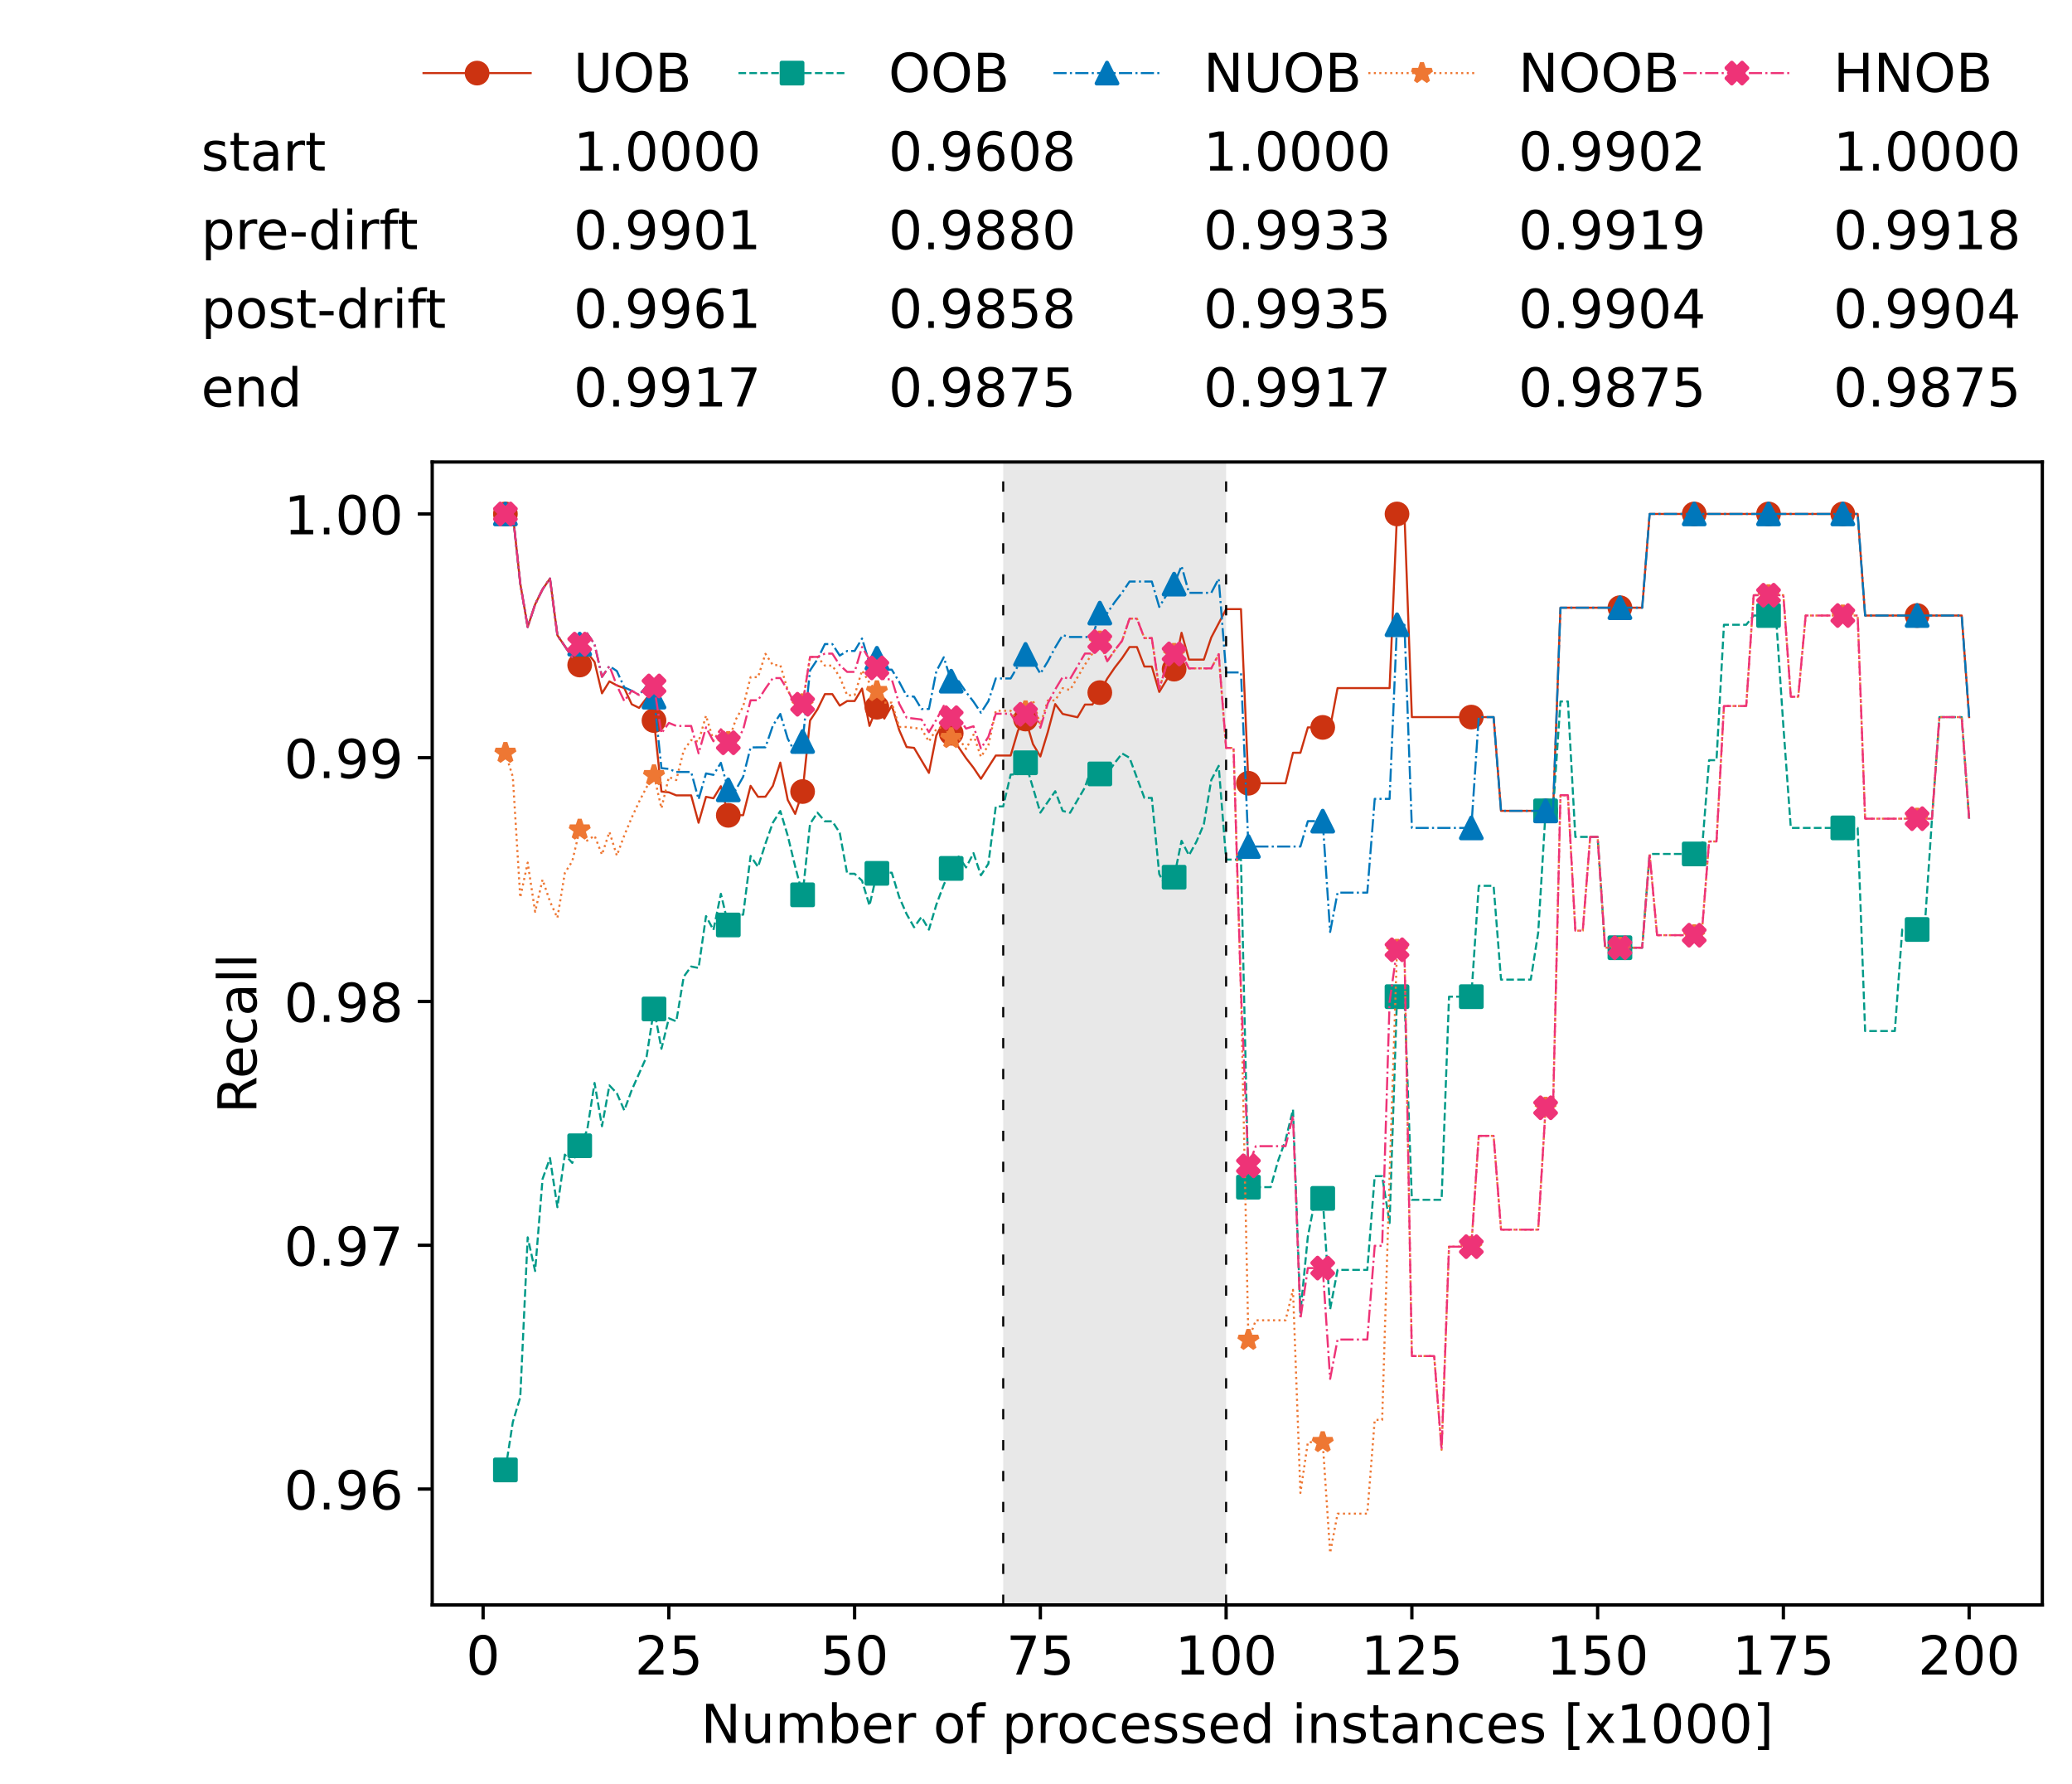 <?xml version="1.0" encoding="utf-8" standalone="no"?>
<!DOCTYPE svg PUBLIC "-//W3C//DTD SVG 1.1//EN"
  "http://www.w3.org/Graphics/SVG/1.1/DTD/svg11.dtd">
<!-- Created with matplotlib (https://matplotlib.org/) -->
<svg height="432.615pt" version="1.1" viewBox="0 0 502.65 432.615" width="502.65pt" xmlns="http://www.w3.org/2000/svg" xmlns:xlink="http://www.w3.org/1999/xlink">
 <defs>
  <style type="text/css">*{stroke-linecap:butt;stroke-linejoin:round;}</style>
 </defs>
 <g id="figure_1">
  <g id="patch_1">
   <path d="M 0 432.615 
L 502.65 432.615 
L 502.65 0 
L 0 0 
z
" style="fill:#ffffff;"/>
  </g>
  <g id="axes_1">
   <g id="patch_2">
    <path d="M 104.85 389.252 
L 495.45 389.252 
L 495.45 112.052 
L 104.85 112.052 
z
" style="fill:#ffffff;"/>
   </g>
   <g id="patch_3">
    <path clip-path="url(#p99b3f633e4)" d="M 297.446 389.252 
L 297.446 112.052 
L 243.372 112.052 
L 243.372 389.252 
z
" style="fill:#d3d3d3;opacity:0.5;"/>
   </g>
   <g id="matplotlib.axis_1">
    <g id="xtick_1">
     <g id="line2d_1">
      <defs>
       <path d="M 0 0 
L 0 3.5 
" id="m49fda435f4" style="stroke:#000000;stroke-width:0.8;"/>
      </defs>
      <g>
       <use style="stroke:#000000;stroke-width:0.8;" x="117.197" xlink:href="#m49fda435f4" y="389.252"/>
      </g>
     </g>
     <g id="text_1">
      <!-- 0 -->
      <g transform="translate(113.061 406.13)scale(0.13 -0.13)">
       <defs>
        <path d="M 31.781 66.406 
Q 24.172 66.406 20.328 58.906 
Q 16.5 51.422 16.5 36.375 
Q 16.5 21.391 20.328 13.891 
Q 24.172 6.391 31.781 6.391 
Q 39.453 6.391 43.281 13.891 
Q 47.125 21.391 47.125 36.375 
Q 47.125 51.422 43.281 58.906 
Q 39.453 66.406 31.781 66.406 
z
M 31.781 74.219 
Q 44.047 74.219 50.516 64.516 
Q 56.984 54.828 56.984 36.375 
Q 56.984 17.969 50.516 8.266 
Q 44.047 -1.422 31.781 -1.422 
Q 19.531 -1.422 13.062 8.266 
Q 6.594 17.969 6.594 36.375 
Q 6.594 54.828 13.062 64.516 
Q 19.531 74.219 31.781 74.219 
z
" id="DejaVuSans-48"/>
       </defs>
       <use xlink:href="#DejaVuSans-48"/>
      </g>
     </g>
    </g>
    <g id="xtick_2">
     <g id="line2d_2">
      <g>
       <use style="stroke:#000000;stroke-width:0.8;" x="162.259" xlink:href="#m49fda435f4" y="389.252"/>
      </g>
     </g>
     <g id="text_2">
      <!-- 25 -->
      <g transform="translate(153.988 406.13)scale(0.13 -0.13)">
       <defs>
        <path d="M 19.188 8.297 
L 53.609 8.297 
L 53.609 0 
L 7.328 0 
L 7.328 8.297 
Q 12.938 14.109 22.625 23.891 
Q 32.328 33.688 34.812 36.531 
Q 39.547 41.844 41.422 45.531 
Q 43.312 49.219 43.312 52.781 
Q 43.312 58.594 39.234 62.25 
Q 35.156 65.922 28.609 65.922 
Q 23.969 65.922 18.812 64.312 
Q 13.672 62.703 7.812 59.422 
L 7.812 69.391 
Q 13.766 71.781 18.938 73 
Q 24.125 74.219 28.422 74.219 
Q 39.75 74.219 46.484 68.547 
Q 53.219 62.891 53.219 53.422 
Q 53.219 48.922 51.531 44.891 
Q 49.859 40.875 45.406 35.406 
Q 44.188 33.984 37.641 27.219 
Q 31.109 20.453 19.188 8.297 
z
" id="DejaVuSans-50"/>
        <path d="M 10.797 72.906 
L 49.516 72.906 
L 49.516 64.594 
L 19.828 64.594 
L 19.828 46.734 
Q 21.969 47.469 24.109 47.828 
Q 26.266 48.188 28.422 48.188 
Q 40.625 48.188 47.75 41.5 
Q 54.891 34.812 54.891 23.391 
Q 54.891 11.625 47.562 5.094 
Q 40.234 -1.422 26.906 -1.422 
Q 22.312 -1.422 17.547 -0.641 
Q 12.797 0.141 7.719 1.703 
L 7.719 11.625 
Q 12.109 9.234 16.797 8.062 
Q 21.484 6.891 26.703 6.891 
Q 35.156 6.891 40.078 11.328 
Q 45.016 15.766 45.016 23.391 
Q 45.016 31 40.078 35.438 
Q 35.156 39.891 26.703 39.891 
Q 22.75 39.891 18.812 39.016 
Q 14.891 38.141 10.797 36.281 
z
" id="DejaVuSans-53"/>
       </defs>
       <use xlink:href="#DejaVuSans-50"/>
       <use x="63.623" xlink:href="#DejaVuSans-53"/>
      </g>
     </g>
    </g>
    <g id="xtick_3">
     <g id="line2d_3">
      <g>
       <use style="stroke:#000000;stroke-width:0.8;" x="207.322" xlink:href="#m49fda435f4" y="389.252"/>
      </g>
     </g>
     <g id="text_3">
      <!-- 50 -->
      <g transform="translate(199.05 406.13)scale(0.13 -0.13)">
       <use xlink:href="#DejaVuSans-53"/>
       <use x="63.623" xlink:href="#DejaVuSans-48"/>
      </g>
     </g>
    </g>
    <g id="xtick_4">
     <g id="line2d_4">
      <g>
       <use style="stroke:#000000;stroke-width:0.8;" x="252.384" xlink:href="#m49fda435f4" y="389.252"/>
      </g>
     </g>
     <g id="text_4">
      <!-- 75 -->
      <g transform="translate(244.113 406.13)scale(0.13 -0.13)">
       <defs>
        <path d="M 8.203 72.906 
L 55.078 72.906 
L 55.078 68.703 
L 28.609 0 
L 18.312 0 
L 43.219 64.594 
L 8.203 64.594 
z
" id="DejaVuSans-55"/>
       </defs>
       <use xlink:href="#DejaVuSans-55"/>
       <use x="63.623" xlink:href="#DejaVuSans-53"/>
      </g>
     </g>
    </g>
    <g id="xtick_5">
     <g id="line2d_5">
      <g>
       <use style="stroke:#000000;stroke-width:0.8;" x="297.446" xlink:href="#m49fda435f4" y="389.252"/>
      </g>
     </g>
     <g id="text_5">
      <!-- 100 -->
      <g transform="translate(285.039 406.13)scale(0.13 -0.13)">
       <defs>
        <path d="M 12.406 8.297 
L 28.516 8.297 
L 28.516 63.922 
L 10.984 60.406 
L 10.984 69.391 
L 28.422 72.906 
L 38.281 72.906 
L 38.281 8.297 
L 54.391 8.297 
L 54.391 0 
L 12.406 0 
z
" id="DejaVuSans-49"/>
       </defs>
       <use xlink:href="#DejaVuSans-49"/>
       <use x="63.623" xlink:href="#DejaVuSans-48"/>
       <use x="127.246" xlink:href="#DejaVuSans-48"/>
      </g>
     </g>
    </g>
    <g id="xtick_6">
     <g id="line2d_6">
      <g>
       <use style="stroke:#000000;stroke-width:0.8;" x="342.509" xlink:href="#m49fda435f4" y="389.252"/>
      </g>
     </g>
     <g id="text_6">
      <!-- 125 -->
      <g transform="translate(330.102 406.13)scale(0.13 -0.13)">
       <use xlink:href="#DejaVuSans-49"/>
       <use x="63.623" xlink:href="#DejaVuSans-50"/>
       <use x="127.246" xlink:href="#DejaVuSans-53"/>
      </g>
     </g>
    </g>
    <g id="xtick_7">
     <g id="line2d_7">
      <g>
       <use style="stroke:#000000;stroke-width:0.8;" x="387.571" xlink:href="#m49fda435f4" y="389.252"/>
      </g>
     </g>
     <g id="text_7">
      <!-- 150 -->
      <g transform="translate(375.164 406.13)scale(0.13 -0.13)">
       <use xlink:href="#DejaVuSans-49"/>
       <use x="63.623" xlink:href="#DejaVuSans-53"/>
       <use x="127.246" xlink:href="#DejaVuSans-48"/>
      </g>
     </g>
    </g>
    <g id="xtick_8">
     <g id="line2d_8">
      <g>
       <use style="stroke:#000000;stroke-width:0.8;" x="432.633" xlink:href="#m49fda435f4" y="389.252"/>
      </g>
     </g>
     <g id="text_8">
      <!-- 175 -->
      <g transform="translate(420.226 406.13)scale(0.13 -0.13)">
       <use xlink:href="#DejaVuSans-49"/>
       <use x="63.623" xlink:href="#DejaVuSans-55"/>
       <use x="127.246" xlink:href="#DejaVuSans-53"/>
      </g>
     </g>
    </g>
    <g id="xtick_9">
     <g id="line2d_9">
      <g>
       <use style="stroke:#000000;stroke-width:0.8;" x="477.695" xlink:href="#m49fda435f4" y="389.252"/>
      </g>
     </g>
     <g id="text_9">
      <!-- 200 -->
      <g transform="translate(465.289 406.13)scale(0.13 -0.13)">
       <use xlink:href="#DejaVuSans-50"/>
       <use x="63.623" xlink:href="#DejaVuSans-48"/>
       <use x="127.246" xlink:href="#DejaVuSans-48"/>
      </g>
     </g>
    </g>
    <g id="text_10">
     <!-- Number of processed instances [x1000] -->
     <g transform="translate(170.025 422.711)scale(0.13 -0.13)">
      <defs>
       <path d="M 9.812 72.906 
L 23.094 72.906 
L 55.422 11.922 
L 55.422 72.906 
L 64.984 72.906 
L 64.984 0 
L 51.703 0 
L 19.391 60.984 
L 19.391 0 
L 9.812 0 
z
" id="DejaVuSans-78"/>
       <path d="M 8.5 21.578 
L 8.5 54.688 
L 17.484 54.688 
L 17.484 21.922 
Q 17.484 14.156 20.5 10.266 
Q 23.531 6.391 29.594 6.391 
Q 36.859 6.391 41.078 11.031 
Q 45.312 15.672 45.312 23.688 
L 45.312 54.688 
L 54.297 54.688 
L 54.297 0 
L 45.312 0 
L 45.312 8.406 
Q 42.047 3.422 37.719 1 
Q 33.406 -1.422 27.688 -1.422 
Q 18.266 -1.422 13.375 4.438 
Q 8.5 10.297 8.5 21.578 
z
M 31.109 56 
z
" id="DejaVuSans-117"/>
       <path d="M 52 44.188 
Q 55.375 50.25 60.062 53.125 
Q 64.75 56 71.094 56 
Q 79.641 56 84.281 50.016 
Q 88.922 44.047 88.922 33.016 
L 88.922 0 
L 79.891 0 
L 79.891 32.719 
Q 79.891 40.578 77.094 44.375 
Q 74.312 48.188 68.609 48.188 
Q 61.625 48.188 57.562 43.547 
Q 53.516 38.922 53.516 30.906 
L 53.516 0 
L 44.484 0 
L 44.484 32.719 
Q 44.484 40.625 41.703 44.406 
Q 38.922 48.188 33.109 48.188 
Q 26.219 48.188 22.156 43.531 
Q 18.109 38.875 18.109 30.906 
L 18.109 0 
L 9.078 0 
L 9.078 54.688 
L 18.109 54.688 
L 18.109 46.188 
Q 21.188 51.219 25.484 53.609 
Q 29.781 56 35.688 56 
Q 41.656 56 45.828 52.969 
Q 50 49.953 52 44.188 
z
" id="DejaVuSans-109"/>
       <path d="M 48.688 27.297 
Q 48.688 37.203 44.609 42.844 
Q 40.531 48.484 33.406 48.484 
Q 26.266 48.484 22.188 42.844 
Q 18.109 37.203 18.109 27.297 
Q 18.109 17.391 22.188 11.75 
Q 26.266 6.109 33.406 6.109 
Q 40.531 6.109 44.609 11.75 
Q 48.688 17.391 48.688 27.297 
z
M 18.109 46.391 
Q 20.953 51.266 25.266 53.625 
Q 29.594 56 35.594 56 
Q 45.562 56 51.781 48.094 
Q 58.016 40.188 58.016 27.297 
Q 58.016 14.406 51.781 6.484 
Q 45.562 -1.422 35.594 -1.422 
Q 29.594 -1.422 25.266 0.953 
Q 20.953 3.328 18.109 8.203 
L 18.109 0 
L 9.078 0 
L 9.078 75.984 
L 18.109 75.984 
z
" id="DejaVuSans-98"/>
       <path d="M 56.203 29.594 
L 56.203 25.203 
L 14.891 25.203 
Q 15.484 15.922 20.484 11.062 
Q 25.484 6.203 34.422 6.203 
Q 39.594 6.203 44.453 7.469 
Q 49.312 8.734 54.109 11.281 
L 54.109 2.781 
Q 49.266 0.734 44.188 -0.344 
Q 39.109 -1.422 33.891 -1.422 
Q 20.797 -1.422 13.156 6.188 
Q 5.516 13.812 5.516 26.812 
Q 5.516 40.234 12.766 48.109 
Q 20.016 56 32.328 56 
Q 43.359 56 49.781 48.891 
Q 56.203 41.797 56.203 29.594 
z
M 47.219 32.234 
Q 47.125 39.594 43.094 43.984 
Q 39.062 48.391 32.422 48.391 
Q 24.906 48.391 20.391 44.141 
Q 15.875 39.891 15.188 32.172 
z
" id="DejaVuSans-101"/>
       <path d="M 41.109 46.297 
Q 39.594 47.172 37.812 47.578 
Q 36.031 48 33.891 48 
Q 26.266 48 22.188 43.047 
Q 18.109 38.094 18.109 28.812 
L 18.109 0 
L 9.078 0 
L 9.078 54.688 
L 18.109 54.688 
L 18.109 46.188 
Q 20.953 51.172 25.484 53.578 
Q 30.031 56 36.531 56 
Q 37.453 56 38.578 55.875 
Q 39.703 55.766 41.062 55.516 
z
" id="DejaVuSans-114"/>
       <path id="DejaVuSans-32"/>
       <path d="M 30.609 48.391 
Q 23.391 48.391 19.188 42.75 
Q 14.984 37.109 14.984 27.297 
Q 14.984 17.484 19.156 11.844 
Q 23.344 6.203 30.609 6.203 
Q 37.797 6.203 41.984 11.859 
Q 46.188 17.531 46.188 27.297 
Q 46.188 37.016 41.984 42.703 
Q 37.797 48.391 30.609 48.391 
z
M 30.609 56 
Q 42.328 56 49.016 48.375 
Q 55.719 40.766 55.719 27.297 
Q 55.719 13.875 49.016 6.219 
Q 42.328 -1.422 30.609 -1.422 
Q 18.844 -1.422 12.172 6.219 
Q 5.516 13.875 5.516 27.297 
Q 5.516 40.766 12.172 48.375 
Q 18.844 56 30.609 56 
z
" id="DejaVuSans-111"/>
       <path d="M 37.109 75.984 
L 37.109 68.5 
L 28.516 68.5 
Q 23.688 68.5 21.797 66.547 
Q 19.922 64.594 19.922 59.516 
L 19.922 54.688 
L 34.719 54.688 
L 34.719 47.703 
L 19.922 47.703 
L 19.922 0 
L 10.891 0 
L 10.891 47.703 
L 2.297 47.703 
L 2.297 54.688 
L 10.891 54.688 
L 10.891 58.5 
Q 10.891 67.625 15.141 71.797 
Q 19.391 75.984 28.609 75.984 
z
" id="DejaVuSans-102"/>
       <path d="M 18.109 8.203 
L 18.109 -20.797 
L 9.078 -20.797 
L 9.078 54.688 
L 18.109 54.688 
L 18.109 46.391 
Q 20.953 51.266 25.266 53.625 
Q 29.594 56 35.594 56 
Q 45.562 56 51.781 48.094 
Q 58.016 40.188 58.016 27.297 
Q 58.016 14.406 51.781 6.484 
Q 45.562 -1.422 35.594 -1.422 
Q 29.594 -1.422 25.266 0.953 
Q 20.953 3.328 18.109 8.203 
z
M 48.688 27.297 
Q 48.688 37.203 44.609 42.844 
Q 40.531 48.484 33.406 48.484 
Q 26.266 48.484 22.188 42.844 
Q 18.109 37.203 18.109 27.297 
Q 18.109 17.391 22.188 11.75 
Q 26.266 6.109 33.406 6.109 
Q 40.531 6.109 44.609 11.75 
Q 48.688 17.391 48.688 27.297 
z
" id="DejaVuSans-112"/>
       <path d="M 48.781 52.594 
L 48.781 44.188 
Q 44.969 46.297 41.141 47.344 
Q 37.312 48.391 33.406 48.391 
Q 24.656 48.391 19.812 42.844 
Q 14.984 37.312 14.984 27.297 
Q 14.984 17.281 19.812 11.734 
Q 24.656 6.203 33.406 6.203 
Q 37.312 6.203 41.141 7.25 
Q 44.969 8.297 48.781 10.406 
L 48.781 2.094 
Q 45.016 0.344 40.984 -0.531 
Q 36.969 -1.422 32.422 -1.422 
Q 20.062 -1.422 12.781 6.344 
Q 5.516 14.109 5.516 27.297 
Q 5.516 40.672 12.859 48.328 
Q 20.219 56 33.016 56 
Q 37.156 56 41.109 55.141 
Q 45.062 54.297 48.781 52.594 
z
" id="DejaVuSans-99"/>
       <path d="M 44.281 53.078 
L 44.281 44.578 
Q 40.484 46.531 36.375 47.5 
Q 32.281 48.484 27.875 48.484 
Q 21.188 48.484 17.844 46.438 
Q 14.5 44.391 14.5 40.281 
Q 14.5 37.156 16.891 35.375 
Q 19.281 33.594 26.516 31.984 
L 29.594 31.297 
Q 39.156 29.25 43.188 25.516 
Q 47.219 21.781 47.219 15.094 
Q 47.219 7.469 41.188 3.016 
Q 35.156 -1.422 24.609 -1.422 
Q 20.219 -1.422 15.453 -0.562 
Q 10.688 0.297 5.422 2 
L 5.422 11.281 
Q 10.406 8.688 15.234 7.391 
Q 20.062 6.109 24.812 6.109 
Q 31.156 6.109 34.562 8.281 
Q 37.984 10.453 37.984 14.406 
Q 37.984 18.062 35.516 20.016 
Q 33.062 21.969 24.703 23.781 
L 21.578 24.516 
Q 13.234 26.266 9.516 29.906 
Q 5.812 33.547 5.812 39.891 
Q 5.812 47.609 11.281 51.797 
Q 16.75 56 26.812 56 
Q 31.781 56 36.172 55.266 
Q 40.578 54.547 44.281 53.078 
z
" id="DejaVuSans-115"/>
       <path d="M 45.406 46.391 
L 45.406 75.984 
L 54.391 75.984 
L 54.391 0 
L 45.406 0 
L 45.406 8.203 
Q 42.578 3.328 38.25 0.953 
Q 33.938 -1.422 27.875 -1.422 
Q 17.969 -1.422 11.734 6.484 
Q 5.516 14.406 5.516 27.297 
Q 5.516 40.188 11.734 48.094 
Q 17.969 56 27.875 56 
Q 33.938 56 38.25 53.625 
Q 42.578 51.266 45.406 46.391 
z
M 14.797 27.297 
Q 14.797 17.391 18.875 11.75 
Q 22.953 6.109 30.078 6.109 
Q 37.203 6.109 41.297 11.75 
Q 45.406 17.391 45.406 27.297 
Q 45.406 37.203 41.297 42.844 
Q 37.203 48.484 30.078 48.484 
Q 22.953 48.484 18.875 42.844 
Q 14.797 37.203 14.797 27.297 
z
" id="DejaVuSans-100"/>
       <path d="M 9.422 54.688 
L 18.406 54.688 
L 18.406 0 
L 9.422 0 
z
M 9.422 75.984 
L 18.406 75.984 
L 18.406 64.594 
L 9.422 64.594 
z
" id="DejaVuSans-105"/>
       <path d="M 54.891 33.016 
L 54.891 0 
L 45.906 0 
L 45.906 32.719 
Q 45.906 40.484 42.875 44.328 
Q 39.844 48.188 33.797 48.188 
Q 26.516 48.188 22.312 43.547 
Q 18.109 38.922 18.109 30.906 
L 18.109 0 
L 9.078 0 
L 9.078 54.688 
L 18.109 54.688 
L 18.109 46.188 
Q 21.344 51.125 25.703 53.562 
Q 30.078 56 35.797 56 
Q 45.219 56 50.047 50.172 
Q 54.891 44.344 54.891 33.016 
z
" id="DejaVuSans-110"/>
       <path d="M 18.312 70.219 
L 18.312 54.688 
L 36.812 54.688 
L 36.812 47.703 
L 18.312 47.703 
L 18.312 18.016 
Q 18.312 11.328 20.141 9.422 
Q 21.969 7.516 27.594 7.516 
L 36.812 7.516 
L 36.812 0 
L 27.594 0 
Q 17.188 0 13.234 3.875 
Q 9.281 7.766 9.281 18.016 
L 9.281 47.703 
L 2.688 47.703 
L 2.688 54.688 
L 9.281 54.688 
L 9.281 70.219 
z
" id="DejaVuSans-116"/>
       <path d="M 34.281 27.484 
Q 23.391 27.484 19.188 25 
Q 14.984 22.516 14.984 16.5 
Q 14.984 11.719 18.141 8.906 
Q 21.297 6.109 26.703 6.109 
Q 34.188 6.109 38.703 11.406 
Q 43.219 16.703 43.219 25.484 
L 43.219 27.484 
z
M 52.203 31.203 
L 52.203 0 
L 43.219 0 
L 43.219 8.297 
Q 40.141 3.328 35.547 0.953 
Q 30.953 -1.422 24.312 -1.422 
Q 15.922 -1.422 10.953 3.297 
Q 6 8.016 6 15.922 
Q 6 25.141 12.172 29.828 
Q 18.359 34.516 30.609 34.516 
L 43.219 34.516 
L 43.219 35.406 
Q 43.219 41.609 39.141 45 
Q 35.062 48.391 27.688 48.391 
Q 23 48.391 18.547 47.266 
Q 14.109 46.141 10.016 43.891 
L 10.016 52.203 
Q 14.938 54.109 19.578 55.047 
Q 24.219 56 28.609 56 
Q 40.484 56 46.344 49.844 
Q 52.203 43.703 52.203 31.203 
z
" id="DejaVuSans-97"/>
       <path d="M 8.594 75.984 
L 29.297 75.984 
L 29.297 69 
L 17.578 69 
L 17.578 -6.203 
L 29.297 -6.203 
L 29.297 -13.188 
L 8.594 -13.188 
z
" id="DejaVuSans-91"/>
       <path d="M 54.891 54.688 
L 35.109 28.078 
L 55.906 0 
L 45.312 0 
L 29.391 21.484 
L 13.484 0 
L 2.875 0 
L 24.125 28.609 
L 4.688 54.688 
L 15.281 54.688 
L 29.781 35.203 
L 44.281 54.688 
z
" id="DejaVuSans-120"/>
       <path d="M 30.422 75.984 
L 30.422 -13.188 
L 9.719 -13.188 
L 9.719 -6.203 
L 21.391 -6.203 
L 21.391 69 
L 9.719 69 
L 9.719 75.984 
z
" id="DejaVuSans-93"/>
      </defs>
      <use xlink:href="#DejaVuSans-78"/>
      <use x="74.805" xlink:href="#DejaVuSans-117"/>
      <use x="138.184" xlink:href="#DejaVuSans-109"/>
      <use x="235.596" xlink:href="#DejaVuSans-98"/>
      <use x="299.072" xlink:href="#DejaVuSans-101"/>
      <use x="360.596" xlink:href="#DejaVuSans-114"/>
      <use x="401.709" xlink:href="#DejaVuSans-32"/>
      <use x="433.496" xlink:href="#DejaVuSans-111"/>
      <use x="494.678" xlink:href="#DejaVuSans-102"/>
      <use x="529.883" xlink:href="#DejaVuSans-32"/>
      <use x="561.67" xlink:href="#DejaVuSans-112"/>
      <use x="625.146" xlink:href="#DejaVuSans-114"/>
      <use x="664.01" xlink:href="#DejaVuSans-111"/>
      <use x="725.191" xlink:href="#DejaVuSans-99"/>
      <use x="780.172" xlink:href="#DejaVuSans-101"/>
      <use x="841.695" xlink:href="#DejaVuSans-115"/>
      <use x="893.795" xlink:href="#DejaVuSans-115"/>
      <use x="945.895" xlink:href="#DejaVuSans-101"/>
      <use x="1007.418" xlink:href="#DejaVuSans-100"/>
      <use x="1070.895" xlink:href="#DejaVuSans-32"/>
      <use x="1102.682" xlink:href="#DejaVuSans-105"/>
      <use x="1130.465" xlink:href="#DejaVuSans-110"/>
      <use x="1193.844" xlink:href="#DejaVuSans-115"/>
      <use x="1245.943" xlink:href="#DejaVuSans-116"/>
      <use x="1285.152" xlink:href="#DejaVuSans-97"/>
      <use x="1346.432" xlink:href="#DejaVuSans-110"/>
      <use x="1409.811" xlink:href="#DejaVuSans-99"/>
      <use x="1464.791" xlink:href="#DejaVuSans-101"/>
      <use x="1526.314" xlink:href="#DejaVuSans-115"/>
      <use x="1578.414" xlink:href="#DejaVuSans-32"/>
      <use x="1610.201" xlink:href="#DejaVuSans-91"/>
      <use x="1649.215" xlink:href="#DejaVuSans-120"/>
      <use x="1708.395" xlink:href="#DejaVuSans-49"/>
      <use x="1772.018" xlink:href="#DejaVuSans-48"/>
      <use x="1835.641" xlink:href="#DejaVuSans-48"/>
      <use x="1899.264" xlink:href="#DejaVuSans-48"/>
      <use x="1962.887" xlink:href="#DejaVuSans-93"/>
     </g>
    </g>
   </g>
   <g id="matplotlib.axis_2">
    <g id="ytick_1">
     <g id="line2d_10">
      <defs>
       <path d="M 0 0 
L -3.5 0 
" id="mf257b008c1" style="stroke:#000000;stroke-width:0.8;"/>
      </defs>
      <g>
       <use style="stroke:#000000;stroke-width:0.8;" x="104.85" xlink:href="#mf257b008c1" y="361.141"/>
      </g>
     </g>
     <g id="text_11">
      <!-- 0.96 -->
      <g transform="translate(68.905 366.08)scale(0.13 -0.13)">
       <defs>
        <path d="M 10.688 12.406 
L 21 12.406 
L 21 0 
L 10.688 0 
z
" id="DejaVuSans-46"/>
        <path d="M 10.984 1.516 
L 10.984 10.5 
Q 14.703 8.734 18.5 7.812 
Q 22.312 6.891 25.984 6.891 
Q 35.75 6.891 40.891 13.453 
Q 46.047 20.016 46.781 33.406 
Q 43.953 29.203 39.594 26.953 
Q 35.25 24.703 29.984 24.703 
Q 19.047 24.703 12.672 31.312 
Q 6.297 37.938 6.297 49.422 
Q 6.297 60.641 12.938 67.422 
Q 19.578 74.219 30.609 74.219 
Q 43.266 74.219 49.922 64.516 
Q 56.594 54.828 56.594 36.375 
Q 56.594 19.141 48.406 8.859 
Q 40.234 -1.422 26.422 -1.422 
Q 22.703 -1.422 18.891 -0.688 
Q 15.094 0.047 10.984 1.516 
z
M 30.609 32.422 
Q 37.25 32.422 41.125 36.953 
Q 45.016 41.5 45.016 49.422 
Q 45.016 57.281 41.125 61.844 
Q 37.25 66.406 30.609 66.406 
Q 23.969 66.406 20.094 61.844 
Q 16.219 57.281 16.219 49.422 
Q 16.219 41.5 20.094 36.953 
Q 23.969 32.422 30.609 32.422 
z
" id="DejaVuSans-57"/>
        <path d="M 33.016 40.375 
Q 26.375 40.375 22.484 35.828 
Q 18.609 31.297 18.609 23.391 
Q 18.609 15.531 22.484 10.953 
Q 26.375 6.391 33.016 6.391 
Q 39.656 6.391 43.531 10.953 
Q 47.406 15.531 47.406 23.391 
Q 47.406 31.297 43.531 35.828 
Q 39.656 40.375 33.016 40.375 
z
M 52.594 71.297 
L 52.594 62.312 
Q 48.875 64.062 45.094 64.984 
Q 41.312 65.922 37.594 65.922 
Q 27.828 65.922 22.672 59.328 
Q 17.531 52.734 16.797 39.406 
Q 19.672 43.656 24.016 45.922 
Q 28.375 48.188 33.594 48.188 
Q 44.578 48.188 50.953 41.516 
Q 57.328 34.859 57.328 23.391 
Q 57.328 12.156 50.688 5.359 
Q 44.047 -1.422 33.016 -1.422 
Q 20.359 -1.422 13.672 8.266 
Q 6.984 17.969 6.984 36.375 
Q 6.984 53.656 15.188 63.938 
Q 23.391 74.219 37.203 74.219 
Q 40.922 74.219 44.703 73.484 
Q 48.484 72.75 52.594 71.297 
z
" id="DejaVuSans-54"/>
       </defs>
       <use xlink:href="#DejaVuSans-48"/>
       <use x="63.623" xlink:href="#DejaVuSans-46"/>
       <use x="95.41" xlink:href="#DejaVuSans-57"/>
       <use x="159.033" xlink:href="#DejaVuSans-54"/>
      </g>
     </g>
    </g>
    <g id="ytick_2">
     <g id="line2d_11">
      <g>
       <use style="stroke:#000000;stroke-width:0.8;" x="104.85" xlink:href="#mf257b008c1" y="302.019"/>
      </g>
     </g>
     <g id="text_12">
      <!-- 0.97 -->
      <g transform="translate(68.905 306.957)scale(0.13 -0.13)">
       <use xlink:href="#DejaVuSans-48"/>
       <use x="63.623" xlink:href="#DejaVuSans-46"/>
       <use x="95.41" xlink:href="#DejaVuSans-57"/>
       <use x="159.033" xlink:href="#DejaVuSans-55"/>
      </g>
     </g>
    </g>
    <g id="ytick_3">
     <g id="line2d_12">
      <g>
       <use style="stroke:#000000;stroke-width:0.8;" x="104.85" xlink:href="#mf257b008c1" y="242.896"/>
      </g>
     </g>
     <g id="text_13">
      <!-- 0.98 -->
      <g transform="translate(68.905 247.835)scale(0.13 -0.13)">
       <defs>
        <path d="M 31.781 34.625 
Q 24.75 34.625 20.719 30.859 
Q 16.703 27.094 16.703 20.516 
Q 16.703 13.922 20.719 10.156 
Q 24.75 6.391 31.781 6.391 
Q 38.812 6.391 42.859 10.172 
Q 46.922 13.969 46.922 20.516 
Q 46.922 27.094 42.891 30.859 
Q 38.875 34.625 31.781 34.625 
z
M 21.922 38.812 
Q 15.578 40.375 12.031 44.719 
Q 8.5 49.078 8.5 55.328 
Q 8.5 64.062 14.719 69.141 
Q 20.953 74.219 31.781 74.219 
Q 42.672 74.219 48.875 69.141 
Q 55.078 64.062 55.078 55.328 
Q 55.078 49.078 51.531 44.719 
Q 48 40.375 41.703 38.812 
Q 48.828 37.156 52.797 32.312 
Q 56.781 27.484 56.781 20.516 
Q 56.781 9.906 50.312 4.234 
Q 43.844 -1.422 31.781 -1.422 
Q 19.734 -1.422 13.25 4.234 
Q 6.781 9.906 6.781 20.516 
Q 6.781 27.484 10.781 32.312 
Q 14.797 37.156 21.922 38.812 
z
M 18.312 54.391 
Q 18.312 48.734 21.844 45.562 
Q 25.391 42.391 31.781 42.391 
Q 38.141 42.391 41.719 45.562 
Q 45.312 48.734 45.312 54.391 
Q 45.312 60.062 41.719 63.234 
Q 38.141 66.406 31.781 66.406 
Q 25.391 66.406 21.844 63.234 
Q 18.312 60.062 18.312 54.391 
z
" id="DejaVuSans-56"/>
       </defs>
       <use xlink:href="#DejaVuSans-48"/>
       <use x="63.623" xlink:href="#DejaVuSans-46"/>
       <use x="95.41" xlink:href="#DejaVuSans-57"/>
       <use x="159.033" xlink:href="#DejaVuSans-56"/>
      </g>
     </g>
    </g>
    <g id="ytick_4">
     <g id="line2d_13">
      <g>
       <use style="stroke:#000000;stroke-width:0.8;" x="104.85" xlink:href="#mf257b008c1" y="183.774"/>
      </g>
     </g>
     <g id="text_14">
      <!-- 0.99 -->
      <g transform="translate(68.905 188.713)scale(0.13 -0.13)">
       <use xlink:href="#DejaVuSans-48"/>
       <use x="63.623" xlink:href="#DejaVuSans-46"/>
       <use x="95.41" xlink:href="#DejaVuSans-57"/>
       <use x="159.033" xlink:href="#DejaVuSans-57"/>
      </g>
     </g>
    </g>
    <g id="ytick_5">
     <g id="line2d_14">
      <g>
       <use style="stroke:#000000;stroke-width:0.8;" x="104.85" xlink:href="#mf257b008c1" y="124.652"/>
      </g>
     </g>
     <g id="text_15">
      <!-- 1.00 -->
      <g transform="translate(68.905 129.591)scale(0.13 -0.13)">
       <use xlink:href="#DejaVuSans-49"/>
       <use x="63.623" xlink:href="#DejaVuSans-46"/>
       <use x="95.41" xlink:href="#DejaVuSans-48"/>
       <use x="159.033" xlink:href="#DejaVuSans-48"/>
      </g>
     </g>
    </g>
    <g id="text_16">
     <!-- Recall -->
     <g transform="translate(62.201 270.044)rotate(-90)scale(0.13 -0.13)">
      <defs>
       <path d="M 44.391 34.188 
Q 47.562 33.109 50.562 29.594 
Q 53.562 26.078 56.594 19.922 
L 66.609 0 
L 56 0 
L 46.688 18.703 
Q 43.062 26.031 39.672 28.422 
Q 36.281 30.812 30.422 30.812 
L 19.672 30.812 
L 19.672 0 
L 9.812 0 
L 9.812 72.906 
L 32.078 72.906 
Q 44.578 72.906 50.734 67.672 
Q 56.891 62.453 56.891 51.906 
Q 56.891 45.016 53.688 40.469 
Q 50.484 35.938 44.391 34.188 
z
M 19.672 64.797 
L 19.672 38.922 
L 32.078 38.922 
Q 39.203 38.922 42.844 42.219 
Q 46.484 45.516 46.484 51.906 
Q 46.484 58.297 42.844 61.547 
Q 39.203 64.797 32.078 64.797 
z
" id="DejaVuSans-82"/>
       <path d="M 9.422 75.984 
L 18.406 75.984 
L 18.406 0 
L 9.422 0 
z
" id="DejaVuSans-108"/>
      </defs>
      <use xlink:href="#DejaVuSans-82"/>
      <use x="64.982" xlink:href="#DejaVuSans-101"/>
      <use x="126.506" xlink:href="#DejaVuSans-99"/>
      <use x="181.486" xlink:href="#DejaVuSans-97"/>
      <use x="242.766" xlink:href="#DejaVuSans-108"/>
      <use x="270.549" xlink:href="#DejaVuSans-108"/>
     </g>
    </g>
   </g>
   <g id="line2d_15"/>
   <g id="line2d_16"/>
   <g id="line2d_17"/>
   <g id="line2d_18"/>
   <g id="line2d_19"/>
   <g id="line2d_20">
    <path clip-path="url(#p99b3f633e4)" d="M 122.605 124.652 
L 124.407 124.652 
L 126.21 141.496 
L 128.012 152.065 
L 129.815 146.583 
L 131.617 142.927 
L 133.419 140.317 
L 135.222 154.083 
L 138.827 159.376 
L 140.629 161.29 
L 142.432 158.237 
L 144.234 160.544 
L 146.037 168.156 
L 147.839 165.256 
L 149.642 166.237 
L 151.444 166.896 
L 153.247 170.805 
L 155.049 171.687 
L 156.852 169.335 
L 158.654 174.759 
L 160.457 191.979 
L 162.259 192.164 
L 164.062 192.903 
L 167.667 192.903 
L 169.469 199.546 
L 171.272 193.257 
L 173.074 193.61 
L 174.877 190.683 
L 176.679 197.748 
L 180.284 197.714 
L 182.087 190.591 
L 183.889 193.254 
L 185.692 193.228 
L 187.494 190.588 
L 189.297 184.958 
L 191.099 194.003 
L 192.902 197.401 
L 194.704 191.977 
L 196.507 174.757 
L 198.309 172.045 
L 200.112 168.35 
L 201.914 168.35 
L 203.717 171.138 
L 205.519 170.021 
L 207.322 170.021 
L 209.124 167.004 
L 210.927 176.054 
L 212.729 171.526 
L 214.532 174.289 
L 216.334 171.144 
L 218.137 177.057 
L 219.939 181.189 
L 221.742 181.386 
L 225.347 187.451 
L 227.149 178.341 
L 228.952 174.943 
L 230.754 177.841 
L 232.557 181.239 
L 234.359 183.878 
L 236.162 186.206 
L 237.964 188.893 
L 241.569 183.242 
L 245.174 183.242 
L 246.976 177.149 
L 248.779 174.393 
L 250.581 180.455 
L 252.384 183.471 
L 254.186 177.559 
L 255.989 170.763 
L 257.791 173.152 
L 261.396 173.961 
L 263.199 170.882 
L 265.001 170.882 
L 266.804 167.984 
L 268.606 164.586 
L 270.409 161.947 
L 272.211 159.619 
L 274.014 156.932 
L 275.816 156.932 
L 277.619 161.659 
L 279.421 161.659 
L 281.224 167.817 
L 283.026 164.861 
L 284.829 162.291 
L 286.631 153.467 
L 288.434 159.986 
L 292.039 159.986 
L 293.841 154.611 
L 297.446 147.737 
L 301.051 147.737 
L 302.854 189.967 
L 311.866 189.967 
L 313.669 182.576 
L 315.471 182.576 
L 317.274 176.418 
L 322.681 176.418 
L 324.484 166.882 
L 337.101 166.882 
L 338.904 124.652 
L 340.706 124.652 
L 342.509 173.92 
L 362.336 173.92 
L 364.138 196.66 
L 376.756 196.66 
L 378.558 147.391 
L 398.386 147.391 
L 400.188 124.652 
L 450.658 124.652 
L 452.461 149.286 
L 475.893 149.286 
L 477.695 173.92 
L 477.695 173.92 
" style="fill:none;stroke:#cc3311;stroke-linecap:square;stroke-width:0.5;"/>
    <defs>
     <path d="M 0 2.5 
C 0.663 2.5 1.299 2.237 1.768 1.768 
C 2.237 1.299 2.5 0.663 2.5 0 
C 2.5 -0.663 2.237 -1.299 1.768 -1.768 
C 1.299 -2.237 0.663 -2.5 0 -2.5 
C -0.663 -2.5 -1.299 -2.237 -1.768 -1.768 
C -2.237 -1.299 -2.5 -0.663 -2.5 0 
C -2.5 0.663 -2.237 1.299 -1.768 1.768 
C -1.299 2.237 -0.663 2.5 0 2.5 
z
" id="m3aefae8cdd" style="stroke:#cc3311;"/>
    </defs>
    <g clip-path="url(#p99b3f633e4)">
     <use style="fill:#cc3311;stroke:#cc3311;" x="122.605" xlink:href="#m3aefae8cdd" y="124.652"/>
     <use style="fill:#cc3311;stroke:#cc3311;" x="140.629" xlink:href="#m3aefae8cdd" y="161.29"/>
     <use style="fill:#cc3311;stroke:#cc3311;" x="158.654" xlink:href="#m3aefae8cdd" y="174.759"/>
     <use style="fill:#cc3311;stroke:#cc3311;" x="176.679" xlink:href="#m3aefae8cdd" y="197.748"/>
     <use style="fill:#cc3311;stroke:#cc3311;" x="194.704" xlink:href="#m3aefae8cdd" y="191.977"/>
     <use style="fill:#cc3311;stroke:#cc3311;" x="212.729" xlink:href="#m3aefae8cdd" y="171.526"/>
     <use style="fill:#cc3311;stroke:#cc3311;" x="230.754" xlink:href="#m3aefae8cdd" y="177.841"/>
     <use style="fill:#cc3311;stroke:#cc3311;" x="248.779" xlink:href="#m3aefae8cdd" y="174.393"/>
     <use style="fill:#cc3311;stroke:#cc3311;" x="266.804" xlink:href="#m3aefae8cdd" y="167.984"/>
     <use style="fill:#cc3311;stroke:#cc3311;" x="284.829" xlink:href="#m3aefae8cdd" y="162.291"/>
     <use style="fill:#cc3311;stroke:#cc3311;" x="302.854" xlink:href="#m3aefae8cdd" y="189.967"/>
     <use style="fill:#cc3311;stroke:#cc3311;" x="320.879" xlink:href="#m3aefae8cdd" y="176.418"/>
     <use style="fill:#cc3311;stroke:#cc3311;" x="338.904" xlink:href="#m3aefae8cdd" y="124.652"/>
     <use style="fill:#cc3311;stroke:#cc3311;" x="356.928" xlink:href="#m3aefae8cdd" y="173.92"/>
     <use style="fill:#cc3311;stroke:#cc3311;" x="374.953" xlink:href="#m3aefae8cdd" y="196.66"/>
     <use style="fill:#cc3311;stroke:#cc3311;" x="392.978" xlink:href="#m3aefae8cdd" y="147.391"/>
     <use style="fill:#cc3311;stroke:#cc3311;" x="411.003" xlink:href="#m3aefae8cdd" y="124.652"/>
     <use style="fill:#cc3311;stroke:#cc3311;" x="429.028" xlink:href="#m3aefae8cdd" y="124.652"/>
     <use style="fill:#cc3311;stroke:#cc3311;" x="447.053" xlink:href="#m3aefae8cdd" y="124.652"/>
     <use style="fill:#cc3311;stroke:#cc3311;" x="465.078" xlink:href="#m3aefae8cdd" y="149.286"/>
    </g>
   </g>
   <g id="line2d_21"/>
   <g id="line2d_22"/>
   <g id="line2d_23"/>
   <g id="line2d_24"/>
   <g id="line2d_25">
    <path clip-path="url(#p99b3f633e4)" d="M 122.605 356.504 
L 124.407 344.911 
L 126.21 338.867 
L 128.012 300.094 
L 129.815 308.266 
L 131.617 285.944 
L 133.419 280.872 
L 135.222 292.793 
L 137.024 280.029 
L 138.827 282.052 
L 140.629 277.884 
L 142.432 274.155 
L 144.234 262.654 
L 146.037 273.149 
L 147.839 263.249 
L 149.642 265.144 
L 151.444 269.301 
L 153.247 264.393 
L 156.852 256.301 
L 158.654 244.708 
L 160.457 254.365 
L 162.259 246.971 
L 164.062 247.71 
L 165.864 236.894 
L 167.667 234.41 
L 169.469 234.764 
L 171.272 222.185 
L 173.074 225.554 
L 174.877 216.774 
L 176.679 224.334 
L 178.482 221.837 
L 180.284 221.837 
L 182.087 207.591 
L 183.889 210.254 
L 185.692 204.597 
L 187.494 199.514 
L 189.297 196.698 
L 191.099 202.696 
L 192.902 210.152 
L 194.704 217.027 
L 196.507 199.807 
L 198.309 197.095 
L 200.112 199.196 
L 201.914 199.196 
L 203.717 201.985 
L 205.519 211.918 
L 207.322 211.918 
L 209.124 213.597 
L 210.927 219.63 
L 212.729 211.818 
L 214.532 211.654 
L 216.334 211.654 
L 218.137 217.566 
L 219.939 221.698 
L 221.742 224.882 
L 223.544 222.393 
L 225.347 225.473 
L 227.149 219.409 
L 228.952 214.591 
L 230.754 210.614 
L 232.557 207.744 
L 234.359 210.383 
L 236.162 206.915 
L 237.964 212.289 
L 239.767 209.501 
L 241.569 195.588 
L 243.372 195.588 
L 245.174 187.876 
L 246.976 187.755 
L 248.779 184.999 
L 252.384 197.094 
L 255.989 191.894 
L 257.791 196.671 
L 259.594 197.122 
L 263.199 190.964 
L 265.001 185.589 
L 266.804 187.701 
L 268.606 187.701 
L 270.409 185.062 
L 272.211 182.734 
L 274.014 183.786 
L 277.619 193.523 
L 279.421 193.523 
L 281.224 211.999 
L 283.026 215.325 
L 284.829 212.754 
L 286.631 203.93 
L 288.434 207.433 
L 290.236 204.148 
L 292.039 199.925 
L 293.841 189.176 
L 295.644 185.739 
L 297.446 208.478 
L 301.051 208.478 
L 302.854 287.928 
L 308.261 287.928 
L 310.064 281.501 
L 311.866 276.491 
L 313.669 269.101 
L 315.471 318.369 
L 317.274 299.894 
L 319.076 290.656 
L 320.879 290.656 
L 322.681 317.53 
L 324.484 307.994 
L 331.694 307.994 
L 333.496 285.254 
L 335.299 285.254 
L 337.101 296.624 
L 338.904 241.725 
L 340.706 241.725 
L 342.509 290.993 
L 349.719 290.993 
L 351.521 241.725 
L 356.928 241.725 
L 358.731 214.851 
L 362.336 214.851 
L 364.138 237.59 
L 371.348 237.59 
L 373.151 226.221 
L 374.953 196.66 
L 376.756 196.66 
L 378.558 170.13 
L 380.361 170.13 
L 382.163 202.976 
L 387.571 202.976 
L 389.373 229.85 
L 398.386 229.85 
L 400.188 207.111 
L 412.806 207.111 
L 414.608 184.371 
L 416.411 184.371 
L 418.213 151.526 
L 423.621 151.526 
L 425.423 149.286 
L 430.831 149.286 
L 432.633 176.16 
L 434.436 200.794 
L 450.658 200.794 
L 452.461 250.063 
L 459.671 250.063 
L 461.473 225.428 
L 466.881 225.428 
L 468.683 198.555 
L 470.485 173.92 
L 475.893 173.92 
L 477.695 198.555 
L 477.695 198.555 
" style="fill:none;stroke:#009988;stroke-dasharray:1.85,0.8;stroke-dashoffset:0;stroke-width:0.5;"/>
    <defs>
     <path d="M -2.5 2.5 
L 2.5 2.5 
L 2.5 -2.5 
L -2.5 -2.5 
z
" id="m3d6b78d7f4" style="stroke:#009988;stroke-linejoin:miter;"/>
    </defs>
    <g clip-path="url(#p99b3f633e4)">
     <use style="fill:#009988;stroke:#009988;stroke-linejoin:miter;" x="122.605" xlink:href="#m3d6b78d7f4" y="356.504"/>
     <use style="fill:#009988;stroke:#009988;stroke-linejoin:miter;" x="140.629" xlink:href="#m3d6b78d7f4" y="277.884"/>
     <use style="fill:#009988;stroke:#009988;stroke-linejoin:miter;" x="158.654" xlink:href="#m3d6b78d7f4" y="244.708"/>
     <use style="fill:#009988;stroke:#009988;stroke-linejoin:miter;" x="176.679" xlink:href="#m3d6b78d7f4" y="224.334"/>
     <use style="fill:#009988;stroke:#009988;stroke-linejoin:miter;" x="194.704" xlink:href="#m3d6b78d7f4" y="217.027"/>
     <use style="fill:#009988;stroke:#009988;stroke-linejoin:miter;" x="212.729" xlink:href="#m3d6b78d7f4" y="211.818"/>
     <use style="fill:#009988;stroke:#009988;stroke-linejoin:miter;" x="230.754" xlink:href="#m3d6b78d7f4" y="210.614"/>
     <use style="fill:#009988;stroke:#009988;stroke-linejoin:miter;" x="248.779" xlink:href="#m3d6b78d7f4" y="184.999"/>
     <use style="fill:#009988;stroke:#009988;stroke-linejoin:miter;" x="266.804" xlink:href="#m3d6b78d7f4" y="187.701"/>
     <use style="fill:#009988;stroke:#009988;stroke-linejoin:miter;" x="284.829" xlink:href="#m3d6b78d7f4" y="212.754"/>
     <use style="fill:#009988;stroke:#009988;stroke-linejoin:miter;" x="302.854" xlink:href="#m3d6b78d7f4" y="287.928"/>
     <use style="fill:#009988;stroke:#009988;stroke-linejoin:miter;" x="320.879" xlink:href="#m3d6b78d7f4" y="290.656"/>
     <use style="fill:#009988;stroke:#009988;stroke-linejoin:miter;" x="338.904" xlink:href="#m3d6b78d7f4" y="241.725"/>
     <use style="fill:#009988;stroke:#009988;stroke-linejoin:miter;" x="356.928" xlink:href="#m3d6b78d7f4" y="241.725"/>
     <use style="fill:#009988;stroke:#009988;stroke-linejoin:miter;" x="374.953" xlink:href="#m3d6b78d7f4" y="196.66"/>
     <use style="fill:#009988;stroke:#009988;stroke-linejoin:miter;" x="392.978" xlink:href="#m3d6b78d7f4" y="229.85"/>
     <use style="fill:#009988;stroke:#009988;stroke-linejoin:miter;" x="411.003" xlink:href="#m3d6b78d7f4" y="207.111"/>
     <use style="fill:#009988;stroke:#009988;stroke-linejoin:miter;" x="429.028" xlink:href="#m3d6b78d7f4" y="149.286"/>
     <use style="fill:#009988;stroke:#009988;stroke-linejoin:miter;" x="447.053" xlink:href="#m3d6b78d7f4" y="200.794"/>
     <use style="fill:#009988;stroke:#009988;stroke-linejoin:miter;" x="465.078" xlink:href="#m3d6b78d7f4" y="225.428"/>
    </g>
   </g>
   <g id="line2d_26"/>
   <g id="line2d_27"/>
   <g id="line2d_28"/>
   <g id="line2d_29"/>
   <g id="line2d_30">
    <path clip-path="url(#p99b3f633e4)" d="M 122.605 124.652 
L 124.407 124.652 
L 126.21 141.496 
L 128.012 152.065 
L 129.815 146.583 
L 131.617 142.927 
L 133.419 140.317 
L 135.222 154.083 
L 138.827 159.376 
L 140.629 156.22 
L 142.432 153.589 
L 144.234 156.253 
L 146.037 164.172 
L 147.839 161.537 
L 149.642 162.751 
L 151.444 166.72 
L 153.247 167.511 
L 155.049 168.566 
L 156.852 166.37 
L 158.654 169.082 
L 160.457 186.302 
L 162.259 186.488 
L 164.062 187.227 
L 167.667 187.227 
L 169.469 193.87 
L 171.272 187.58 
L 173.074 187.933 
L 174.877 185.007 
L 176.679 191.576 
L 178.482 191.576 
L 180.284 188.397 
L 182.087 181.274 
L 185.692 181.247 
L 187.494 175.969 
L 189.297 173.153 
L 191.099 179.151 
L 192.902 182.549 
L 194.704 179.837 
L 196.507 162.617 
L 198.309 159.905 
L 200.112 156.21 
L 201.914 156.21 
L 203.717 158.998 
L 205.519 157.881 
L 207.322 157.881 
L 209.124 154.864 
L 210.927 160.897 
L 212.729 159.654 
L 214.532 162.417 
L 216.334 162.417 
L 218.137 165.373 
L 219.939 168.771 
L 221.742 168.968 
L 223.544 171.954 
L 225.347 171.954 
L 227.149 162.812 
L 228.952 159.414 
L 230.754 165.21 
L 232.557 165.21 
L 234.359 167.85 
L 236.162 170.177 
L 237.964 172.865 
L 239.767 170.076 
L 241.569 164.55 
L 245.174 164.55 
L 246.976 161.474 
L 248.779 158.718 
L 250.581 160.367 
L 252.384 163.384 
L 254.186 160.427 
L 255.989 157.03 
L 257.791 154.044 
L 259.594 154.495 
L 265.001 154.495 
L 266.804 148.699 
L 268.606 148.699 
L 270.409 146.059 
L 272.211 143.732 
L 274.014 141.044 
L 279.421 141.044 
L 281.224 147.203 
L 283.026 144.247 
L 284.829 141.676 
L 286.631 137.264 
L 288.434 143.784 
L 293.841 143.784 
L 295.644 140.346 
L 297.446 163.086 
L 301.051 163.086 
L 302.854 205.316 
L 315.471 205.316 
L 317.274 199.157 
L 320.879 199.157 
L 322.681 226.031 
L 324.484 216.495 
L 331.694 216.495 
L 333.496 193.756 
L 337.101 193.756 
L 338.904 151.526 
L 340.706 151.526 
L 342.509 200.794 
L 356.928 200.794 
L 358.731 173.92 
L 362.336 173.92 
L 364.138 196.66 
L 376.756 196.66 
L 378.558 147.391 
L 398.386 147.391 
L 400.188 124.652 
L 450.658 124.652 
L 452.461 149.286 
L 475.893 149.286 
L 477.695 173.92 
L 477.695 173.92 
" style="fill:none;stroke:#0077bb;stroke-dasharray:3.2,0.8,0.5,0.8;stroke-dashoffset:0;stroke-width:0.5;"/>
    <defs>
     <path d="M 0 -2.5 
L -2.5 2.5 
L 2.5 2.5 
z
" id="m6e5b7ae5a7" style="stroke:#0077bb;stroke-linejoin:miter;"/>
    </defs>
    <g clip-path="url(#p99b3f633e4)">
     <use style="fill:#0077bb;stroke:#0077bb;stroke-linejoin:miter;" x="122.605" xlink:href="#m6e5b7ae5a7" y="124.652"/>
     <use style="fill:#0077bb;stroke:#0077bb;stroke-linejoin:miter;" x="140.629" xlink:href="#m6e5b7ae5a7" y="156.22"/>
     <use style="fill:#0077bb;stroke:#0077bb;stroke-linejoin:miter;" x="158.654" xlink:href="#m6e5b7ae5a7" y="169.082"/>
     <use style="fill:#0077bb;stroke:#0077bb;stroke-linejoin:miter;" x="176.679" xlink:href="#m6e5b7ae5a7" y="191.576"/>
     <use style="fill:#0077bb;stroke:#0077bb;stroke-linejoin:miter;" x="194.704" xlink:href="#m6e5b7ae5a7" y="179.837"/>
     <use style="fill:#0077bb;stroke:#0077bb;stroke-linejoin:miter;" x="212.729" xlink:href="#m6e5b7ae5a7" y="159.654"/>
     <use style="fill:#0077bb;stroke:#0077bb;stroke-linejoin:miter;" x="230.754" xlink:href="#m6e5b7ae5a7" y="165.21"/>
     <use style="fill:#0077bb;stroke:#0077bb;stroke-linejoin:miter;" x="248.779" xlink:href="#m6e5b7ae5a7" y="158.718"/>
     <use style="fill:#0077bb;stroke:#0077bb;stroke-linejoin:miter;" x="266.804" xlink:href="#m6e5b7ae5a7" y="148.699"/>
     <use style="fill:#0077bb;stroke:#0077bb;stroke-linejoin:miter;" x="284.829" xlink:href="#m6e5b7ae5a7" y="141.676"/>
     <use style="fill:#0077bb;stroke:#0077bb;stroke-linejoin:miter;" x="302.854" xlink:href="#m6e5b7ae5a7" y="205.316"/>
     <use style="fill:#0077bb;stroke:#0077bb;stroke-linejoin:miter;" x="320.879" xlink:href="#m6e5b7ae5a7" y="199.157"/>
     <use style="fill:#0077bb;stroke:#0077bb;stroke-linejoin:miter;" x="338.904" xlink:href="#m6e5b7ae5a7" y="151.526"/>
     <use style="fill:#0077bb;stroke:#0077bb;stroke-linejoin:miter;" x="356.928" xlink:href="#m6e5b7ae5a7" y="200.794"/>
     <use style="fill:#0077bb;stroke:#0077bb;stroke-linejoin:miter;" x="374.953" xlink:href="#m6e5b7ae5a7" y="196.66"/>
     <use style="fill:#0077bb;stroke:#0077bb;stroke-linejoin:miter;" x="392.978" xlink:href="#m6e5b7ae5a7" y="147.391"/>
     <use style="fill:#0077bb;stroke:#0077bb;stroke-linejoin:miter;" x="411.003" xlink:href="#m6e5b7ae5a7" y="124.652"/>
     <use style="fill:#0077bb;stroke:#0077bb;stroke-linejoin:miter;" x="429.028" xlink:href="#m6e5b7ae5a7" y="124.652"/>
     <use style="fill:#0077bb;stroke:#0077bb;stroke-linejoin:miter;" x="447.053" xlink:href="#m6e5b7ae5a7" y="124.652"/>
     <use style="fill:#0077bb;stroke:#0077bb;stroke-linejoin:miter;" x="465.078" xlink:href="#m6e5b7ae5a7" y="149.286"/>
    </g>
   </g>
   <g id="line2d_31"/>
   <g id="line2d_32"/>
   <g id="line2d_33"/>
   <g id="line2d_34"/>
   <g id="line2d_35">
    <path clip-path="url(#p99b3f633e4)" d="M 122.605 182.615 
L 124.407 188.411 
L 126.21 217.69 
L 128.012 209.211 
L 129.815 221.139 
L 131.617 213.338 
L 133.419 218.639 
L 135.222 222.615 
L 137.024 211.73 
L 138.827 208.876 
L 140.629 201.219 
L 142.432 203.879 
L 144.234 202.674 
L 146.037 207.277 
L 147.839 201.769 
L 149.642 207.507 
L 151.444 202.633 
L 153.247 198.301 
L 155.049 194.424 
L 156.852 190.936 
L 158.654 188.038 
L 160.457 196.04 
L 162.259 188.46 
L 164.062 189.199 
L 165.864 181.989 
L 167.667 179.505 
L 169.469 179.858 
L 171.272 173.569 
L 173.074 179.602 
L 174.877 176.675 
L 176.679 179.959 
L 178.482 174.535 
L 180.284 171.357 
L 182.087 164.233 
L 183.889 164.233 
L 185.692 158.576 
L 187.494 161.313 
L 189.297 161.313 
L 191.099 167.408 
L 192.902 170.806 
L 194.704 170.806 
L 196.507 159.326 
L 198.309 159.326 
L 200.112 161.427 
L 201.914 161.427 
L 203.717 164.216 
L 205.519 168.624 
L 207.322 168.624 
L 209.124 162.591 
L 210.927 165.608 
L 212.729 167.649 
L 214.532 170.412 
L 216.334 170.412 
L 218.137 176.324 
L 219.939 176.324 
L 223.544 176.77 
L 225.347 179.85 
L 227.149 176.834 
L 228.952 176.123 
L 230.754 179.022 
L 232.557 179.022 
L 234.359 181.661 
L 236.162 178.192 
L 237.964 183.567 
L 239.767 180.778 
L 241.569 172.391 
L 245.174 172.391 
L 246.976 175.286 
L 250.581 169.768 
L 252.384 175.801 
L 254.186 169.888 
L 255.989 169.888 
L 257.791 166.902 
L 259.594 167.354 
L 263.199 161.195 
L 265.001 158.508 
L 266.804 155.61 
L 268.606 160.378 
L 270.409 157.738 
L 272.211 155.411 
L 274.014 150.036 
L 275.816 150.036 
L 277.619 154.763 
L 279.421 154.763 
L 281.224 167.08 
L 283.026 161.168 
L 284.829 158.597 
L 286.631 158.597 
L 288.434 162.1 
L 293.841 162.1 
L 295.644 158.663 
L 297.446 181.402 
L 299.249 181.402 
L 301.051 240.525 
L 302.854 324.985 
L 304.656 320.217 
L 311.866 320.217 
L 313.669 312.827 
L 315.471 362.095 
L 317.274 349.778 
L 320.879 349.778 
L 322.681 376.652 
L 324.484 367.116 
L 331.694 367.116 
L 333.496 344.377 
L 335.299 344.377 
L 337.101 285.254 
L 338.904 230.355 
L 340.706 230.355 
L 342.509 328.892 
L 347.916 328.892 
L 349.719 351.632 
L 351.521 302.363 
L 356.928 302.363 
L 358.731 275.489 
L 362.336 275.489 
L 364.138 298.229 
L 373.151 298.229 
L 374.953 268.668 
L 376.756 268.668 
L 378.558 192.87 
L 380.361 192.87 
L 382.163 225.715 
L 383.966 225.715 
L 385.768 202.976 
L 387.571 202.976 
L 389.373 229.85 
L 398.386 229.85 
L 400.188 207.111 
L 401.991 226.818 
L 412.806 226.818 
L 414.608 204.079 
L 416.411 204.079 
L 418.213 171.233 
L 423.621 171.233 
L 425.423 144.359 
L 432.633 144.359 
L 434.436 168.993 
L 436.238 168.993 
L 438.041 149.286 
L 450.658 149.286 
L 452.461 198.555 
L 468.683 198.555 
L 470.485 173.92 
L 475.893 173.92 
L 477.695 198.555 
L 477.695 198.555 
" style="fill:none;stroke:#ee7733;stroke-dasharray:0.5,0.825;stroke-dashoffset:0;stroke-width:0.5;"/>
    <defs>
     <path d="M 0 -2.5 
L -0.561 -0.773 
L -2.378 -0.773 
L -0.908 0.295 
L -1.469 2.023 
L -0 0.955 
L 1.469 2.023 
L 0.908 0.295 
L 2.378 -0.773 
L 0.561 -0.773 
z
" id="m8b6f59b724" style="stroke:#ee7733;stroke-linejoin:bevel;"/>
    </defs>
    <g clip-path="url(#p99b3f633e4)">
     <use style="fill:#ee7733;stroke:#ee7733;stroke-linejoin:bevel;" x="122.605" xlink:href="#m8b6f59b724" y="182.615"/>
     <use style="fill:#ee7733;stroke:#ee7733;stroke-linejoin:bevel;" x="140.629" xlink:href="#m8b6f59b724" y="201.219"/>
     <use style="fill:#ee7733;stroke:#ee7733;stroke-linejoin:bevel;" x="158.654" xlink:href="#m8b6f59b724" y="188.038"/>
     <use style="fill:#ee7733;stroke:#ee7733;stroke-linejoin:bevel;" x="176.679" xlink:href="#m8b6f59b724" y="179.959"/>
     <use style="fill:#ee7733;stroke:#ee7733;stroke-linejoin:bevel;" x="194.704" xlink:href="#m8b6f59b724" y="170.806"/>
     <use style="fill:#ee7733;stroke:#ee7733;stroke-linejoin:bevel;" x="212.729" xlink:href="#m8b6f59b724" y="167.649"/>
     <use style="fill:#ee7733;stroke:#ee7733;stroke-linejoin:bevel;" x="230.754" xlink:href="#m8b6f59b724" y="179.022"/>
     <use style="fill:#ee7733;stroke:#ee7733;stroke-linejoin:bevel;" x="248.779" xlink:href="#m8b6f59b724" y="172.53"/>
     <use style="fill:#ee7733;stroke:#ee7733;stroke-linejoin:bevel;" x="266.804" xlink:href="#m8b6f59b724" y="155.61"/>
     <use style="fill:#ee7733;stroke:#ee7733;stroke-linejoin:bevel;" x="284.829" xlink:href="#m8b6f59b724" y="158.597"/>
     <use style="fill:#ee7733;stroke:#ee7733;stroke-linejoin:bevel;" x="302.854" xlink:href="#m8b6f59b724" y="324.985"/>
     <use style="fill:#ee7733;stroke:#ee7733;stroke-linejoin:bevel;" x="320.879" xlink:href="#m8b6f59b724" y="349.778"/>
     <use style="fill:#ee7733;stroke:#ee7733;stroke-linejoin:bevel;" x="338.904" xlink:href="#m8b6f59b724" y="230.355"/>
     <use style="fill:#ee7733;stroke:#ee7733;stroke-linejoin:bevel;" x="356.928" xlink:href="#m8b6f59b724" y="302.363"/>
     <use style="fill:#ee7733;stroke:#ee7733;stroke-linejoin:bevel;" x="374.953" xlink:href="#m8b6f59b724" y="268.668"/>
     <use style="fill:#ee7733;stroke:#ee7733;stroke-linejoin:bevel;" x="392.978" xlink:href="#m8b6f59b724" y="229.85"/>
     <use style="fill:#ee7733;stroke:#ee7733;stroke-linejoin:bevel;" x="411.003" xlink:href="#m8b6f59b724" y="226.818"/>
     <use style="fill:#ee7733;stroke:#ee7733;stroke-linejoin:bevel;" x="429.028" xlink:href="#m8b6f59b724" y="144.359"/>
     <use style="fill:#ee7733;stroke:#ee7733;stroke-linejoin:bevel;" x="447.053" xlink:href="#m8b6f59b724" y="149.286"/>
     <use style="fill:#ee7733;stroke:#ee7733;stroke-linejoin:bevel;" x="465.078" xlink:href="#m8b6f59b724" y="198.555"/>
    </g>
   </g>
   <g id="line2d_36"/>
   <g id="line2d_37"/>
   <g id="line2d_38"/>
   <g id="line2d_39"/>
   <g id="line2d_40">
    <path clip-path="url(#p99b3f633e4)" d="M 122.605 124.652 
L 124.407 124.652 
L 126.21 141.496 
L 128.012 152.065 
L 129.815 146.583 
L 131.617 142.927 
L 133.419 140.317 
L 135.222 154.083 
L 138.827 159.376 
L 140.629 156.22 
L 142.432 153.589 
L 144.234 156.253 
L 146.037 164.172 
L 147.839 161.537 
L 149.642 166.27 
L 151.444 170.032 
L 153.247 167.511 
L 155.049 168.566 
L 156.852 166.37 
L 158.654 166.37 
L 160.457 177.85 
L 162.259 175.324 
L 164.062 176.063 
L 167.667 176.063 
L 169.469 182.706 
L 171.272 176.416 
L 173.074 179.786 
L 174.877 176.859 
L 176.679 180.143 
L 178.482 180.143 
L 180.284 176.965 
L 182.087 169.842 
L 183.889 169.842 
L 185.692 167 
L 187.494 164.458 
L 189.297 164.458 
L 191.099 167.408 
L 192.902 170.806 
L 194.704 170.806 
L 196.507 159.326 
L 198.309 159.326 
L 200.112 158.529 
L 201.914 158.529 
L 203.717 161.318 
L 205.519 162.963 
L 207.322 162.963 
L 209.124 156.93 
L 210.927 159.947 
L 212.729 161.989 
L 214.532 164.751 
L 216.334 164.751 
L 218.137 170.663 
L 219.939 174.061 
L 223.544 174.507 
L 225.347 177.587 
L 227.149 174.571 
L 228.952 171.173 
L 230.754 174.071 
L 232.557 174.071 
L 234.359 176.71 
L 236.162 176.14 
L 237.964 181.515 
L 239.767 178.726 
L 241.569 173.101 
L 245.174 173.101 
L 246.976 175.997 
L 250.581 170.478 
L 252.384 176.511 
L 254.186 170.599 
L 255.989 167.201 
L 257.791 164.215 
L 259.594 164.666 
L 263.199 158.508 
L 265.001 158.508 
L 266.804 155.61 
L 268.606 160.378 
L 270.409 157.738 
L 272.211 155.411 
L 274.014 150.036 
L 275.816 150.036 
L 277.619 154.763 
L 279.421 154.763 
L 281.224 167.08 
L 283.026 161.168 
L 284.829 158.597 
L 286.631 158.597 
L 288.434 162.1 
L 293.841 162.1 
L 295.644 158.663 
L 297.446 181.402 
L 299.249 181.402 
L 301.051 240.525 
L 302.854 282.755 
L 304.656 277.987 
L 311.866 277.987 
L 313.669 270.597 
L 315.471 319.865 
L 317.274 307.548 
L 320.879 307.548 
L 322.681 334.422 
L 324.484 324.886 
L 331.694 324.886 
L 333.496 302.146 
L 335.299 302.146 
L 337.101 243.024 
L 338.904 230.355 
L 340.706 230.355 
L 342.509 328.892 
L 347.916 328.892 
L 349.719 351.632 
L 351.521 302.363 
L 356.928 302.363 
L 358.731 275.489 
L 362.336 275.489 
L 364.138 298.229 
L 373.151 298.229 
L 374.953 268.668 
L 376.756 268.668 
L 378.558 192.87 
L 380.361 192.87 
L 382.163 225.715 
L 383.966 225.715 
L 385.768 202.976 
L 387.571 202.976 
L 389.373 229.85 
L 398.386 229.85 
L 400.188 207.111 
L 401.991 226.818 
L 412.806 226.818 
L 414.608 204.079 
L 416.411 204.079 
L 418.213 171.233 
L 423.621 171.233 
L 425.423 144.359 
L 432.633 144.359 
L 434.436 168.993 
L 436.238 168.993 
L 438.041 149.286 
L 450.658 149.286 
L 452.461 198.555 
L 468.683 198.555 
L 470.485 173.92 
L 475.893 173.92 
L 477.695 198.555 
L 477.695 198.555 
" style="fill:none;stroke:#ee3377;stroke-dasharray:3.2,0.8,0.5,0.8;stroke-dashoffset:0;stroke-width:0.5;"/>
    <defs>
     <path d="M -1.25 2.5 
L 0 1.25 
L 1.25 2.5 
L 2.5 1.25 
L 1.25 0 
L 2.5 -1.25 
L 1.25 -2.5 
L 0 -1.25 
L -1.25 -2.5 
L -2.5 -1.25 
L -1.25 0 
L -2.5 1.25 
z
" id="m71dfd552d7" style="stroke:#ee3377;stroke-linejoin:miter;"/>
    </defs>
    <g clip-path="url(#p99b3f633e4)">
     <use style="fill:#ee3377;stroke:#ee3377;stroke-linejoin:miter;" x="122.605" xlink:href="#m71dfd552d7" y="124.652"/>
     <use style="fill:#ee3377;stroke:#ee3377;stroke-linejoin:miter;" x="140.629" xlink:href="#m71dfd552d7" y="156.22"/>
     <use style="fill:#ee3377;stroke:#ee3377;stroke-linejoin:miter;" x="158.654" xlink:href="#m71dfd552d7" y="166.37"/>
     <use style="fill:#ee3377;stroke:#ee3377;stroke-linejoin:miter;" x="176.679" xlink:href="#m71dfd552d7" y="180.143"/>
     <use style="fill:#ee3377;stroke:#ee3377;stroke-linejoin:miter;" x="194.704" xlink:href="#m71dfd552d7" y="170.806"/>
     <use style="fill:#ee3377;stroke:#ee3377;stroke-linejoin:miter;" x="212.729" xlink:href="#m71dfd552d7" y="161.989"/>
     <use style="fill:#ee3377;stroke:#ee3377;stroke-linejoin:miter;" x="230.754" xlink:href="#m71dfd552d7" y="174.071"/>
     <use style="fill:#ee3377;stroke:#ee3377;stroke-linejoin:miter;" x="248.779" xlink:href="#m71dfd552d7" y="173.241"/>
     <use style="fill:#ee3377;stroke:#ee3377;stroke-linejoin:miter;" x="266.804" xlink:href="#m71dfd552d7" y="155.61"/>
     <use style="fill:#ee3377;stroke:#ee3377;stroke-linejoin:miter;" x="284.829" xlink:href="#m71dfd552d7" y="158.597"/>
     <use style="fill:#ee3377;stroke:#ee3377;stroke-linejoin:miter;" x="302.854" xlink:href="#m71dfd552d7" y="282.755"/>
     <use style="fill:#ee3377;stroke:#ee3377;stroke-linejoin:miter;" x="320.879" xlink:href="#m71dfd552d7" y="307.548"/>
     <use style="fill:#ee3377;stroke:#ee3377;stroke-linejoin:miter;" x="338.904" xlink:href="#m71dfd552d7" y="230.355"/>
     <use style="fill:#ee3377;stroke:#ee3377;stroke-linejoin:miter;" x="356.928" xlink:href="#m71dfd552d7" y="302.363"/>
     <use style="fill:#ee3377;stroke:#ee3377;stroke-linejoin:miter;" x="374.953" xlink:href="#m71dfd552d7" y="268.668"/>
     <use style="fill:#ee3377;stroke:#ee3377;stroke-linejoin:miter;" x="392.978" xlink:href="#m71dfd552d7" y="229.85"/>
     <use style="fill:#ee3377;stroke:#ee3377;stroke-linejoin:miter;" x="411.003" xlink:href="#m71dfd552d7" y="226.818"/>
     <use style="fill:#ee3377;stroke:#ee3377;stroke-linejoin:miter;" x="429.028" xlink:href="#m71dfd552d7" y="144.359"/>
     <use style="fill:#ee3377;stroke:#ee3377;stroke-linejoin:miter;" x="447.053" xlink:href="#m71dfd552d7" y="149.286"/>
     <use style="fill:#ee3377;stroke:#ee3377;stroke-linejoin:miter;" x="465.078" xlink:href="#m71dfd552d7" y="198.555"/>
    </g>
   </g>
   <g id="line2d_41"/>
   <g id="line2d_42"/>
   <g id="line2d_43"/>
   <g id="line2d_44"/>
   <g id="line2d_45">
    <path clip-path="url(#p99b3f633e4)" d="M 243.372 389.252 
L 243.372 112.052 
" style="fill:none;stroke:#000000;stroke-dasharray:2.5,5;stroke-dashoffset:0;stroke-width:0.5;"/>
   </g>
   <g id="line2d_46">
    <path clip-path="url(#p99b3f633e4)" d="M 297.446 389.252 
L 297.446 112.052 
" style="fill:none;stroke:#000000;stroke-dasharray:2.5,5;stroke-dashoffset:0;stroke-width:0.5;"/>
   </g>
   <g id="patch_4">
    <path d="M 104.85 389.252 
L 104.85 112.052 
" style="fill:none;stroke:#000000;stroke-linecap:square;stroke-linejoin:miter;stroke-width:0.8;"/>
   </g>
   <g id="patch_5">
    <path d="M 495.45 389.252 
L 495.45 112.052 
" style="fill:none;stroke:#000000;stroke-linecap:square;stroke-linejoin:miter;stroke-width:0.8;"/>
   </g>
   <g id="patch_6">
    <path d="M 104.85 389.252 
L 495.45 389.252 
" style="fill:none;stroke:#000000;stroke-linecap:square;stroke-linejoin:miter;stroke-width:0.8;"/>
   </g>
   <g id="patch_7">
    <path d="M 104.85 112.052 
L 495.45 112.052 
" style="fill:none;stroke:#000000;stroke-linecap:square;stroke-linejoin:miter;stroke-width:0.8;"/>
   </g>
   <g id="legend_1">
    <g id="line2d_47"/>
    <g id="line2d_48"/>
    <g id="text_17">
     <!--   -->
     <g transform="translate(48.8 22.278)scale(0.13 -0.13)">
      <use xlink:href="#DejaVuSans-32"/>
     </g>
    </g>
    <g id="line2d_49"/>
    <g id="line2d_50"/>
    <g id="text_18">
     <!-- start -->
     <g transform="translate(48.8 41.36)scale(0.13 -0.13)">
      <use xlink:href="#DejaVuSans-115"/>
      <use x="52.1" xlink:href="#DejaVuSans-116"/>
      <use x="91.309" xlink:href="#DejaVuSans-97"/>
      <use x="152.588" xlink:href="#DejaVuSans-114"/>
      <use x="193.701" xlink:href="#DejaVuSans-116"/>
     </g>
    </g>
    <g id="line2d_51"/>
    <g id="line2d_52"/>
    <g id="text_19">
     <!-- pre-dirft -->
     <g transform="translate(48.8 60.441)scale(0.13 -0.13)">
      <defs>
       <path d="M 4.891 31.391 
L 31.203 31.391 
L 31.203 23.391 
L 4.891 23.391 
z
" id="DejaVuSans-45"/>
      </defs>
      <use xlink:href="#DejaVuSans-112"/>
      <use x="63.477" xlink:href="#DejaVuSans-114"/>
      <use x="102.34" xlink:href="#DejaVuSans-101"/>
      <use x="163.863" xlink:href="#DejaVuSans-45"/>
      <use x="199.947" xlink:href="#DejaVuSans-100"/>
      <use x="263.424" xlink:href="#DejaVuSans-105"/>
      <use x="291.207" xlink:href="#DejaVuSans-114"/>
      <use x="332.32" xlink:href="#DejaVuSans-102"/>
      <use x="365.775" xlink:href="#DejaVuSans-116"/>
     </g>
    </g>
    <g id="line2d_53"/>
    <g id="line2d_54"/>
    <g id="text_20">
     <!-- post-drift -->
     <g transform="translate(48.8 79.523)scale(0.13 -0.13)">
      <use xlink:href="#DejaVuSans-112"/>
      <use x="63.477" xlink:href="#DejaVuSans-111"/>
      <use x="124.658" xlink:href="#DejaVuSans-115"/>
      <use x="176.758" xlink:href="#DejaVuSans-116"/>
      <use x="215.967" xlink:href="#DejaVuSans-45"/>
      <use x="252.051" xlink:href="#DejaVuSans-100"/>
      <use x="315.527" xlink:href="#DejaVuSans-114"/>
      <use x="356.641" xlink:href="#DejaVuSans-105"/>
      <use x="384.424" xlink:href="#DejaVuSans-102"/>
      <use x="417.879" xlink:href="#DejaVuSans-116"/>
     </g>
    </g>
    <g id="line2d_55"/>
    <g id="line2d_56"/>
    <g id="text_21">
     <!-- end -->
     <g transform="translate(48.8 98.604)scale(0.13 -0.13)">
      <use xlink:href="#DejaVuSans-101"/>
      <use x="61.523" xlink:href="#DejaVuSans-110"/>
      <use x="124.902" xlink:href="#DejaVuSans-100"/>
     </g>
    </g>
    <g id="line2d_57">
     <path d="M 102.738 17.728 
L 128.738 17.728 
" style="fill:none;stroke:#cc3311;stroke-linecap:square;stroke-width:0.5;"/>
    </g>
    <g id="line2d_58">
     <g>
      <use style="fill:#cc3311;stroke:#cc3311;" x="115.738" xlink:href="#m3aefae8cdd" y="17.728"/>
     </g>
    </g>
    <g id="text_22">
     <!-- UOB -->
     <g transform="translate(139.138 22.278)scale(0.13 -0.13)">
      <defs>
       <path d="M 8.688 72.906 
L 18.609 72.906 
L 18.609 28.609 
Q 18.609 16.891 22.844 11.734 
Q 27.094 6.594 36.625 6.594 
Q 46.094 6.594 50.344 11.734 
Q 54.594 16.891 54.594 28.609 
L 54.594 72.906 
L 64.5 72.906 
L 64.5 27.391 
Q 64.5 13.141 57.438 5.859 
Q 50.391 -1.422 36.625 -1.422 
Q 22.797 -1.422 15.734 5.859 
Q 8.688 13.141 8.688 27.391 
z
" id="DejaVuSans-85"/>
       <path d="M 39.406 66.219 
Q 28.656 66.219 22.328 58.203 
Q 16.016 50.203 16.016 36.375 
Q 16.016 22.609 22.328 14.594 
Q 28.656 6.594 39.406 6.594 
Q 50.141 6.594 56.422 14.594 
Q 62.703 22.609 62.703 36.375 
Q 62.703 50.203 56.422 58.203 
Q 50.141 66.219 39.406 66.219 
z
M 39.406 74.219 
Q 54.734 74.219 63.906 63.938 
Q 73.094 53.656 73.094 36.375 
Q 73.094 19.141 63.906 8.859 
Q 54.734 -1.422 39.406 -1.422 
Q 24.031 -1.422 14.812 8.828 
Q 5.609 19.094 5.609 36.375 
Q 5.609 53.656 14.812 63.938 
Q 24.031 74.219 39.406 74.219 
z
" id="DejaVuSans-79"/>
       <path d="M 19.672 34.812 
L 19.672 8.109 
L 35.5 8.109 
Q 43.453 8.109 47.281 11.406 
Q 51.125 14.703 51.125 21.484 
Q 51.125 28.328 47.281 31.562 
Q 43.453 34.812 35.5 34.812 
z
M 19.672 64.797 
L 19.672 42.828 
L 34.281 42.828 
Q 41.5 42.828 45.031 45.531 
Q 48.578 48.25 48.578 53.812 
Q 48.578 59.328 45.031 62.062 
Q 41.5 64.797 34.281 64.797 
z
M 9.812 72.906 
L 35.016 72.906 
Q 46.297 72.906 52.391 68.219 
Q 58.5 63.531 58.5 54.891 
Q 58.5 48.188 55.375 44.234 
Q 52.25 40.281 46.188 39.312 
Q 53.469 37.75 57.5 32.781 
Q 61.531 27.828 61.531 20.406 
Q 61.531 10.641 54.891 5.312 
Q 48.25 0 35.984 0 
L 9.812 0 
z
" id="DejaVuSans-66"/>
      </defs>
      <use xlink:href="#DejaVuSans-85"/>
      <use x="73.193" xlink:href="#DejaVuSans-79"/>
      <use x="151.904" xlink:href="#DejaVuSans-66"/>
     </g>
    </g>
    <g id="line2d_59"/>
    <g id="line2d_60"/>
    <g id="text_23">
     <!-- 1.0000 -->
     <g transform="translate(139.138 41.36)scale(0.13 -0.13)">
      <use xlink:href="#DejaVuSans-49"/>
      <use x="63.623" xlink:href="#DejaVuSans-46"/>
      <use x="95.41" xlink:href="#DejaVuSans-48"/>
      <use x="159.033" xlink:href="#DejaVuSans-48"/>
      <use x="222.656" xlink:href="#DejaVuSans-48"/>
      <use x="286.279" xlink:href="#DejaVuSans-48"/>
     </g>
    </g>
    <g id="line2d_61"/>
    <g id="line2d_62"/>
    <g id="text_24">
     <!-- 0.9901 -->
     <g transform="translate(139.138 60.441)scale(0.13 -0.13)">
      <use xlink:href="#DejaVuSans-48"/>
      <use x="63.623" xlink:href="#DejaVuSans-46"/>
      <use x="95.41" xlink:href="#DejaVuSans-57"/>
      <use x="159.033" xlink:href="#DejaVuSans-57"/>
      <use x="222.656" xlink:href="#DejaVuSans-48"/>
      <use x="286.279" xlink:href="#DejaVuSans-49"/>
     </g>
    </g>
    <g id="line2d_63"/>
    <g id="line2d_64"/>
    <g id="text_25">
     <!-- 0.9961 -->
     <g transform="translate(139.138 79.523)scale(0.13 -0.13)">
      <use xlink:href="#DejaVuSans-48"/>
      <use x="63.623" xlink:href="#DejaVuSans-46"/>
      <use x="95.41" xlink:href="#DejaVuSans-57"/>
      <use x="159.033" xlink:href="#DejaVuSans-57"/>
      <use x="222.656" xlink:href="#DejaVuSans-54"/>
      <use x="286.279" xlink:href="#DejaVuSans-49"/>
     </g>
    </g>
    <g id="line2d_65"/>
    <g id="line2d_66"/>
    <g id="text_26">
     <!-- 0.9917 -->
     <g transform="translate(139.138 98.604)scale(0.13 -0.13)">
      <use xlink:href="#DejaVuSans-48"/>
      <use x="63.623" xlink:href="#DejaVuSans-46"/>
      <use x="95.41" xlink:href="#DejaVuSans-57"/>
      <use x="159.033" xlink:href="#DejaVuSans-57"/>
      <use x="222.656" xlink:href="#DejaVuSans-49"/>
      <use x="286.279" xlink:href="#DejaVuSans-55"/>
     </g>
    </g>
    <g id="line2d_67">
     <path d="M 179.144 17.728 
L 205.144 17.728 
" style="fill:none;stroke:#009988;stroke-dasharray:1.85,0.8;stroke-dashoffset:0;stroke-width:0.5;"/>
    </g>
    <g id="line2d_68">
     <g>
      <use style="fill:#009988;stroke:#009988;stroke-linejoin:miter;" x="192.144" xlink:href="#m3d6b78d7f4" y="17.728"/>
     </g>
    </g>
    <g id="text_27">
     <!-- OOB -->
     <g transform="translate(215.544 22.278)scale(0.13 -0.13)">
      <use xlink:href="#DejaVuSans-79"/>
      <use x="78.711" xlink:href="#DejaVuSans-79"/>
      <use x="157.422" xlink:href="#DejaVuSans-66"/>
     </g>
    </g>
    <g id="line2d_69"/>
    <g id="line2d_70"/>
    <g id="text_28">
     <!-- 0.9608 -->
     <g transform="translate(215.544 41.36)scale(0.13 -0.13)">
      <use xlink:href="#DejaVuSans-48"/>
      <use x="63.623" xlink:href="#DejaVuSans-46"/>
      <use x="95.41" xlink:href="#DejaVuSans-57"/>
      <use x="159.033" xlink:href="#DejaVuSans-54"/>
      <use x="222.656" xlink:href="#DejaVuSans-48"/>
      <use x="286.279" xlink:href="#DejaVuSans-56"/>
     </g>
    </g>
    <g id="line2d_71"/>
    <g id="line2d_72"/>
    <g id="text_29">
     <!-- 0.9880 -->
     <g transform="translate(215.544 60.441)scale(0.13 -0.13)">
      <use xlink:href="#DejaVuSans-48"/>
      <use x="63.623" xlink:href="#DejaVuSans-46"/>
      <use x="95.41" xlink:href="#DejaVuSans-57"/>
      <use x="159.033" xlink:href="#DejaVuSans-56"/>
      <use x="222.656" xlink:href="#DejaVuSans-56"/>
      <use x="286.279" xlink:href="#DejaVuSans-48"/>
     </g>
    </g>
    <g id="line2d_73"/>
    <g id="line2d_74"/>
    <g id="text_30">
     <!-- 0.9858 -->
     <g transform="translate(215.544 79.523)scale(0.13 -0.13)">
      <use xlink:href="#DejaVuSans-48"/>
      <use x="63.623" xlink:href="#DejaVuSans-46"/>
      <use x="95.41" xlink:href="#DejaVuSans-57"/>
      <use x="159.033" xlink:href="#DejaVuSans-56"/>
      <use x="222.656" xlink:href="#DejaVuSans-53"/>
      <use x="286.279" xlink:href="#DejaVuSans-56"/>
     </g>
    </g>
    <g id="line2d_75"/>
    <g id="line2d_76"/>
    <g id="text_31">
     <!-- 0.9875 -->
     <g transform="translate(215.544 98.604)scale(0.13 -0.13)">
      <use xlink:href="#DejaVuSans-48"/>
      <use x="63.623" xlink:href="#DejaVuSans-46"/>
      <use x="95.41" xlink:href="#DejaVuSans-57"/>
      <use x="159.033" xlink:href="#DejaVuSans-56"/>
      <use x="222.656" xlink:href="#DejaVuSans-55"/>
      <use x="286.279" xlink:href="#DejaVuSans-53"/>
     </g>
    </g>
    <g id="line2d_77">
     <path d="M 255.55 17.728 
L 281.55 17.728 
" style="fill:none;stroke:#0077bb;stroke-dasharray:3.2,0.8,0.5,0.8;stroke-dashoffset:0;stroke-width:0.5;"/>
    </g>
    <g id="line2d_78">
     <g>
      <use style="fill:#0077bb;stroke:#0077bb;stroke-linejoin:miter;" x="268.55" xlink:href="#m6e5b7ae5a7" y="17.728"/>
     </g>
    </g>
    <g id="text_32">
     <!-- NUOB -->
     <g transform="translate(291.95 22.278)scale(0.13 -0.13)">
      <use xlink:href="#DejaVuSans-78"/>
      <use x="74.805" xlink:href="#DejaVuSans-85"/>
      <use x="147.998" xlink:href="#DejaVuSans-79"/>
      <use x="226.709" xlink:href="#DejaVuSans-66"/>
     </g>
    </g>
    <g id="line2d_79"/>
    <g id="line2d_80"/>
    <g id="text_33">
     <!-- 1.0000 -->
     <g transform="translate(291.95 41.36)scale(0.13 -0.13)">
      <use xlink:href="#DejaVuSans-49"/>
      <use x="63.623" xlink:href="#DejaVuSans-46"/>
      <use x="95.41" xlink:href="#DejaVuSans-48"/>
      <use x="159.033" xlink:href="#DejaVuSans-48"/>
      <use x="222.656" xlink:href="#DejaVuSans-48"/>
      <use x="286.279" xlink:href="#DejaVuSans-48"/>
     </g>
    </g>
    <g id="line2d_81"/>
    <g id="line2d_82"/>
    <g id="text_34">
     <!-- 0.9933 -->
     <g transform="translate(291.95 60.441)scale(0.13 -0.13)">
      <defs>
       <path d="M 40.578 39.312 
Q 47.656 37.797 51.625 33 
Q 55.609 28.219 55.609 21.188 
Q 55.609 10.406 48.188 4.484 
Q 40.766 -1.422 27.094 -1.422 
Q 22.516 -1.422 17.656 -0.516 
Q 12.797 0.391 7.625 2.203 
L 7.625 11.719 
Q 11.719 9.328 16.594 8.109 
Q 21.484 6.891 26.812 6.891 
Q 36.078 6.891 40.938 10.547 
Q 45.797 14.203 45.797 21.188 
Q 45.797 27.641 41.281 31.266 
Q 36.766 34.906 28.719 34.906 
L 20.219 34.906 
L 20.219 43.016 
L 29.109 43.016 
Q 36.375 43.016 40.234 45.922 
Q 44.094 48.828 44.094 54.297 
Q 44.094 59.906 40.109 62.906 
Q 36.141 65.922 28.719 65.922 
Q 24.656 65.922 20.016 65.031 
Q 15.375 64.156 9.812 62.312 
L 9.812 71.094 
Q 15.438 72.656 20.344 73.438 
Q 25.25 74.219 29.594 74.219 
Q 40.828 74.219 47.359 69.109 
Q 53.906 64.016 53.906 55.328 
Q 53.906 49.266 50.438 45.094 
Q 46.969 40.922 40.578 39.312 
z
" id="DejaVuSans-51"/>
      </defs>
      <use xlink:href="#DejaVuSans-48"/>
      <use x="63.623" xlink:href="#DejaVuSans-46"/>
      <use x="95.41" xlink:href="#DejaVuSans-57"/>
      <use x="159.033" xlink:href="#DejaVuSans-57"/>
      <use x="222.656" xlink:href="#DejaVuSans-51"/>
      <use x="286.279" xlink:href="#DejaVuSans-51"/>
     </g>
    </g>
    <g id="line2d_83"/>
    <g id="line2d_84"/>
    <g id="text_35">
     <!-- 0.9935 -->
     <g transform="translate(291.95 79.523)scale(0.13 -0.13)">
      <use xlink:href="#DejaVuSans-48"/>
      <use x="63.623" xlink:href="#DejaVuSans-46"/>
      <use x="95.41" xlink:href="#DejaVuSans-57"/>
      <use x="159.033" xlink:href="#DejaVuSans-57"/>
      <use x="222.656" xlink:href="#DejaVuSans-51"/>
      <use x="286.279" xlink:href="#DejaVuSans-53"/>
     </g>
    </g>
    <g id="line2d_85"/>
    <g id="line2d_86"/>
    <g id="text_36">
     <!-- 0.9917 -->
     <g transform="translate(291.95 98.604)scale(0.13 -0.13)">
      <use xlink:href="#DejaVuSans-48"/>
      <use x="63.623" xlink:href="#DejaVuSans-46"/>
      <use x="95.41" xlink:href="#DejaVuSans-57"/>
      <use x="159.033" xlink:href="#DejaVuSans-57"/>
      <use x="222.656" xlink:href="#DejaVuSans-49"/>
      <use x="286.279" xlink:href="#DejaVuSans-55"/>
     </g>
    </g>
    <g id="line2d_87">
     <path d="M 331.956 17.728 
L 357.956 17.728 
" style="fill:none;stroke:#ee7733;stroke-dasharray:0.5,0.825;stroke-dashoffset:0;stroke-width:0.5;"/>
    </g>
    <g id="line2d_88">
     <g>
      <use style="fill:#ee7733;stroke:#ee7733;stroke-linejoin:bevel;" x="344.956" xlink:href="#m8b6f59b724" y="17.728"/>
     </g>
    </g>
    <g id="text_37">
     <!-- NOOB -->
     <g transform="translate(368.356 22.278)scale(0.13 -0.13)">
      <use xlink:href="#DejaVuSans-78"/>
      <use x="74.805" xlink:href="#DejaVuSans-79"/>
      <use x="153.516" xlink:href="#DejaVuSans-79"/>
      <use x="232.227" xlink:href="#DejaVuSans-66"/>
     </g>
    </g>
    <g id="line2d_89"/>
    <g id="line2d_90"/>
    <g id="text_38">
     <!-- 0.9902 -->
     <g transform="translate(368.356 41.36)scale(0.13 -0.13)">
      <use xlink:href="#DejaVuSans-48"/>
      <use x="63.623" xlink:href="#DejaVuSans-46"/>
      <use x="95.41" xlink:href="#DejaVuSans-57"/>
      <use x="159.033" xlink:href="#DejaVuSans-57"/>
      <use x="222.656" xlink:href="#DejaVuSans-48"/>
      <use x="286.279" xlink:href="#DejaVuSans-50"/>
     </g>
    </g>
    <g id="line2d_91"/>
    <g id="line2d_92"/>
    <g id="text_39">
     <!-- 0.9919 -->
     <g transform="translate(368.356 60.441)scale(0.13 -0.13)">
      <use xlink:href="#DejaVuSans-48"/>
      <use x="63.623" xlink:href="#DejaVuSans-46"/>
      <use x="95.41" xlink:href="#DejaVuSans-57"/>
      <use x="159.033" xlink:href="#DejaVuSans-57"/>
      <use x="222.656" xlink:href="#DejaVuSans-49"/>
      <use x="286.279" xlink:href="#DejaVuSans-57"/>
     </g>
    </g>
    <g id="line2d_93"/>
    <g id="line2d_94"/>
    <g id="text_40">
     <!-- 0.9904 -->
     <g transform="translate(368.356 79.523)scale(0.13 -0.13)">
      <defs>
       <path d="M 37.797 64.312 
L 12.891 25.391 
L 37.797 25.391 
z
M 35.203 72.906 
L 47.609 72.906 
L 47.609 25.391 
L 58.016 25.391 
L 58.016 17.188 
L 47.609 17.188 
L 47.609 0 
L 37.797 0 
L 37.797 17.188 
L 4.891 17.188 
L 4.891 26.703 
z
" id="DejaVuSans-52"/>
      </defs>
      <use xlink:href="#DejaVuSans-48"/>
      <use x="63.623" xlink:href="#DejaVuSans-46"/>
      <use x="95.41" xlink:href="#DejaVuSans-57"/>
      <use x="159.033" xlink:href="#DejaVuSans-57"/>
      <use x="222.656" xlink:href="#DejaVuSans-48"/>
      <use x="286.279" xlink:href="#DejaVuSans-52"/>
     </g>
    </g>
    <g id="line2d_95"/>
    <g id="line2d_96"/>
    <g id="text_41">
     <!-- 0.9875 -->
     <g transform="translate(368.356 98.604)scale(0.13 -0.13)">
      <use xlink:href="#DejaVuSans-48"/>
      <use x="63.623" xlink:href="#DejaVuSans-46"/>
      <use x="95.41" xlink:href="#DejaVuSans-57"/>
      <use x="159.033" xlink:href="#DejaVuSans-56"/>
      <use x="222.656" xlink:href="#DejaVuSans-55"/>
      <use x="286.279" xlink:href="#DejaVuSans-53"/>
     </g>
    </g>
    <g id="line2d_97">
     <path d="M 408.362 17.728 
L 434.362 17.728 
" style="fill:none;stroke:#ee3377;stroke-dasharray:3.2,0.8,0.5,0.8;stroke-dashoffset:0;stroke-width:0.5;"/>
    </g>
    <g id="line2d_98">
     <g>
      <use style="fill:#ee3377;stroke:#ee3377;stroke-linejoin:miter;" x="421.362" xlink:href="#m71dfd552d7" y="17.728"/>
     </g>
    </g>
    <g id="text_42">
     <!-- HNOB -->
     <g transform="translate(444.762 22.278)scale(0.13 -0.13)">
      <defs>
       <path d="M 9.812 72.906 
L 19.672 72.906 
L 19.672 43.016 
L 55.516 43.016 
L 55.516 72.906 
L 65.375 72.906 
L 65.375 0 
L 55.516 0 
L 55.516 34.719 
L 19.672 34.719 
L 19.672 0 
L 9.812 0 
z
" id="DejaVuSans-72"/>
      </defs>
      <use xlink:href="#DejaVuSans-72"/>
      <use x="75.195" xlink:href="#DejaVuSans-78"/>
      <use x="150" xlink:href="#DejaVuSans-79"/>
      <use x="228.711" xlink:href="#DejaVuSans-66"/>
     </g>
    </g>
    <g id="line2d_99"/>
    <g id="line2d_100"/>
    <g id="text_43">
     <!-- 1.0000 -->
     <g transform="translate(444.762 41.36)scale(0.13 -0.13)">
      <use xlink:href="#DejaVuSans-49"/>
      <use x="63.623" xlink:href="#DejaVuSans-46"/>
      <use x="95.41" xlink:href="#DejaVuSans-48"/>
      <use x="159.033" xlink:href="#DejaVuSans-48"/>
      <use x="222.656" xlink:href="#DejaVuSans-48"/>
      <use x="286.279" xlink:href="#DejaVuSans-48"/>
     </g>
    </g>
    <g id="line2d_101"/>
    <g id="line2d_102"/>
    <g id="text_44">
     <!-- 0.9918 -->
     <g transform="translate(444.762 60.441)scale(0.13 -0.13)">
      <use xlink:href="#DejaVuSans-48"/>
      <use x="63.623" xlink:href="#DejaVuSans-46"/>
      <use x="95.41" xlink:href="#DejaVuSans-57"/>
      <use x="159.033" xlink:href="#DejaVuSans-57"/>
      <use x="222.656" xlink:href="#DejaVuSans-49"/>
      <use x="286.279" xlink:href="#DejaVuSans-56"/>
     </g>
    </g>
    <g id="line2d_103"/>
    <g id="line2d_104"/>
    <g id="text_45">
     <!-- 0.9904 -->
     <g transform="translate(444.762 79.523)scale(0.13 -0.13)">
      <use xlink:href="#DejaVuSans-48"/>
      <use x="63.623" xlink:href="#DejaVuSans-46"/>
      <use x="95.41" xlink:href="#DejaVuSans-57"/>
      <use x="159.033" xlink:href="#DejaVuSans-57"/>
      <use x="222.656" xlink:href="#DejaVuSans-48"/>
      <use x="286.279" xlink:href="#DejaVuSans-52"/>
     </g>
    </g>
    <g id="line2d_105"/>
    <g id="line2d_106"/>
    <g id="text_46">
     <!-- 0.9875 -->
     <g transform="translate(444.762 98.604)scale(0.13 -0.13)">
      <use xlink:href="#DejaVuSans-48"/>
      <use x="63.623" xlink:href="#DejaVuSans-46"/>
      <use x="95.41" xlink:href="#DejaVuSans-57"/>
      <use x="159.033" xlink:href="#DejaVuSans-56"/>
      <use x="222.656" xlink:href="#DejaVuSans-55"/>
      <use x="286.279" xlink:href="#DejaVuSans-53"/>
     </g>
    </g>
   </g>
  </g>
 </g>
 <defs>
  <clipPath id="p99b3f633e4">
   <rect height="277.2" width="390.6" x="104.85" y="112.052"/>
  </clipPath>
 </defs>
</svg>
